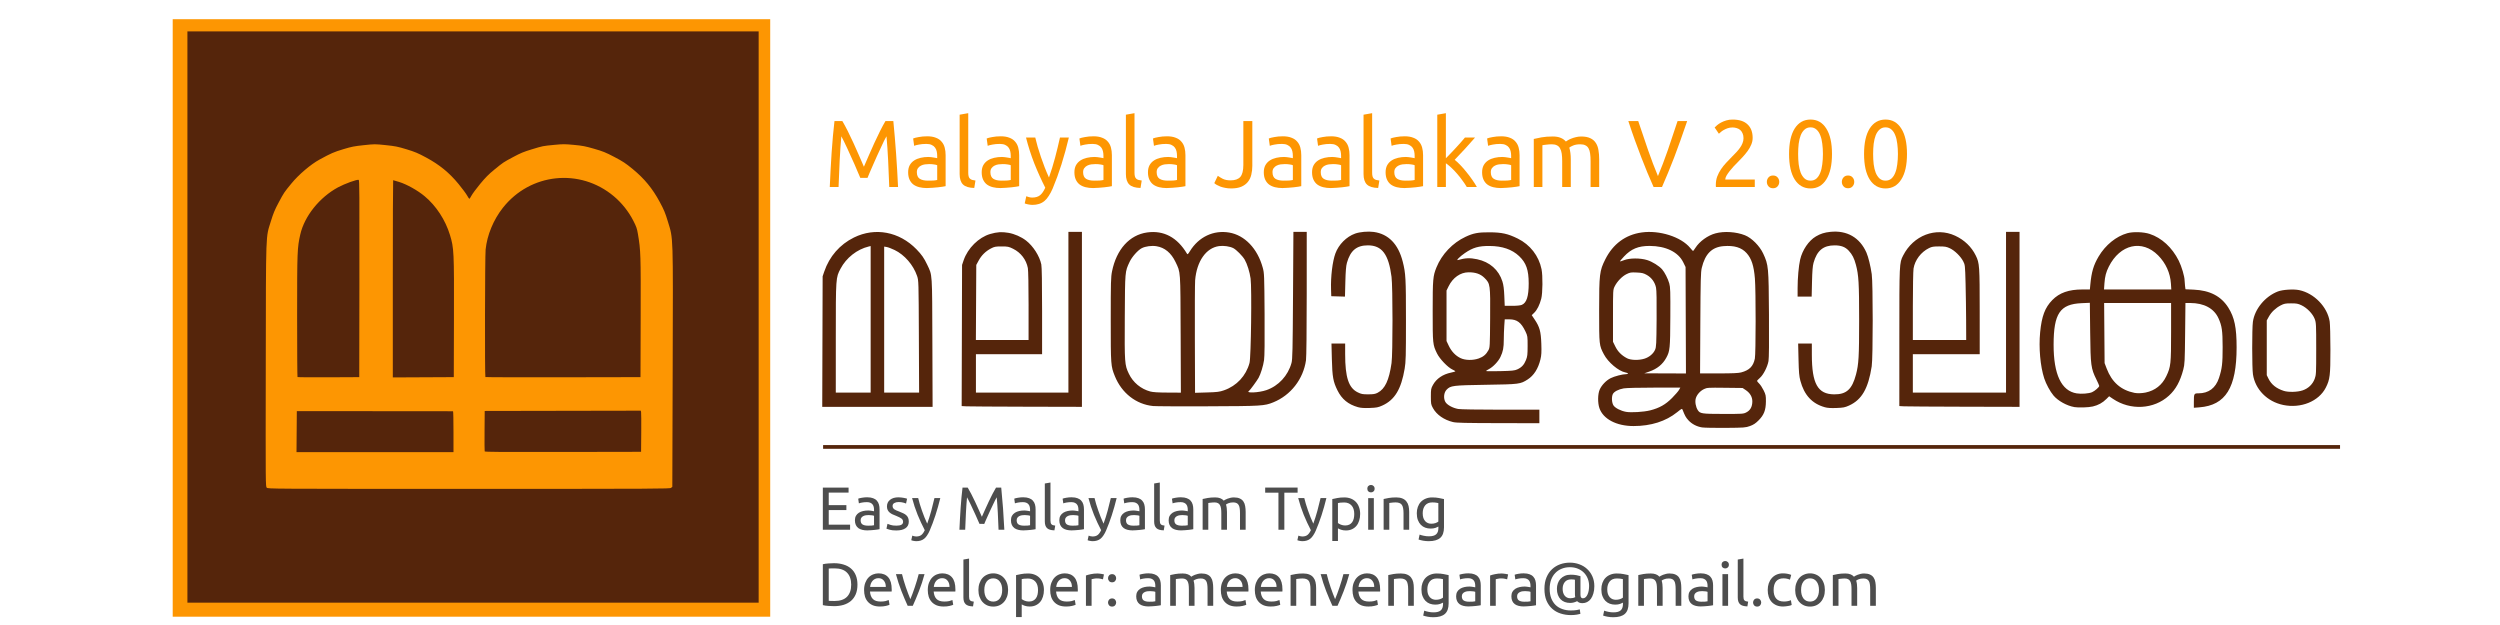 <?xml version="1.0" encoding="UTF-8" standalone="no"?>
<!-- Created with Inkscape (http://www.inkscape.org/) -->

<svg
   xmlns:dc="http://purl.org/dc/elements/1.1/"
   xmlns:cc="http://creativecommons.org/ns#"
   xmlns:rdf="http://www.w3.org/1999/02/22-rdf-syntax-ns#"
   xmlns:svg="http://www.w3.org/2000/svg"
   xmlns="http://www.w3.org/2000/svg"
   xmlns:sodipodi="http://sodipodi.sourceforge.net/DTD/sodipodi-0.dtd"
   xmlns:inkscape="http://www.inkscape.org/namespaces/inkscape"
   width="400"
   height="100"
   viewBox="0 0 400 100"
   id="svg2"
   version="1.1"
   inkscape:version="0.92.3 (2405546, 2018-03-11)"
   sodipodi:docname="LogoBU.svg"
   inkscape:export-filename="/home/shibi/Abooy/Personal Projects/first  v2.0/assets/AboutLogo.png"
   inkscape:export-xdpi="68.943779"
   inkscape:export-ydpi="68.943779">
  <defs
     id="defs4" />
  <sodipodi:namedview
     id="base"
     pagecolor="#ffffff"
     bordercolor="#666666"
     borderopacity="1.0"
     inkscape:pageopacity="0.0"
     inkscape:pageshadow="2"
     inkscape:zoom="5.0425553"
     inkscape:cx="227.66849"
     inkscape:cy="26.985422"
     inkscape:document-units="px"
     inkscape:current-layer="text5047"
     showgrid="false"
     inkscape:window-width="1600"
     inkscape:window-height="825"
     inkscape:window-x="-9"
     inkscape:window-y="-9"
     inkscape:window-maximized="1"
     units="px" />
  <g
     inkscape:label="Layer 1"
     inkscape:groupmode="layer"
     id="layer1"
     transform="translate(0,-952.362)">
    <g
       id="g4147"
       transform="translate(-48.571,-268.571)">
      <g
         id="g4291"
         transform="matrix(0.239,0,0,0.239,29.531,1106.59)"
         inkscape:export-filename="/home/shibi/Abooy/Blender/NewIcon"
         inkscape:export-xdpi="97.318993"
         inkscape:export-ydpi="97.318993">
        <path
           style="fill:#fd9602"
           d="m 195.284,691.277 0,-200 200,0 200,0 0,200 0,200 -200,0 -200,0 0,-200 z"
           id="path4307"
           inkscape:connector-curvature="0" />
        <path
           style="fill:#55250b"
           d="m 205.131,690.66 0,-191.211 191.211,0 191.211,0 0,191.211 0,191.211 -191.211,0 -191.211,0 0,-191.211 z m 323.792,114.355 0.832,-0.684 0.239,-78.711 c 0.279,-91.751 0.436,-86.888 -3.189,-98.813 -1.796,-5.909 -2.592,-7.826 -5.478,-13.191 -4.823,-8.964 -10.306,-15.636 -18.097,-22.019 -4.829,-3.957 -6.594,-5.119 -12.317,-8.111 -5.82,-3.043 -7.559,-3.746 -13.516,-5.465 -5.906,-1.704 -7.751,-2.058 -13.563,-2.602 -6.152,-0.575 -7.27,-0.577 -13.086,-0.013 -7.898,0.765 -7.387,0.664 -15.148,3.013 -5.28,1.599 -7.504,2.519 -12.305,5.092 -6.815,3.654 -6.582,3.497 -12.8,8.568 -3.667,2.99 -5.843,5.186 -9.357,9.441 -2.519,3.05 -5.122,6.556 -5.785,7.791 -0.663,1.235 -1.327,2.244 -1.475,2.241 -0.149,-0.003 -0.829,-1.013 -1.512,-2.246 -0.683,-1.233 -3.234,-4.67 -5.668,-7.639 -6.238,-7.607 -12.823,-12.987 -21.801,-17.813 -5.468,-2.939 -7.453,-3.772 -13.086,-5.487 -5.872,-1.788 -7.484,-2.11 -13.919,-2.781 -7.232,-0.754 -7.326,-0.754 -14.648,0.018 -6.437,0.678 -8.186,1.023 -13.815,2.726 -6.337,1.917 -8.025,2.653 -15.82,6.901 -5.942,3.238 -13.993,10.088 -18.881,16.066 -5.025,6.145 -4.875,5.921 -8.56,12.8 -2.554,4.768 -3.517,7.09 -5.169,12.466 -3.507,11.41 -3.269,4.672 -3.413,96.607 -0.127,80.817 -0.126,80.949 0.663,81.738 0.79,0.79 0.804,0.79 135.317,0.79 127.544,0 134.57,-0.035 135.359,-0.684 z m -250.652,-37.644 0.103,-13.718 52.148,0.031 c 28.682,0.017 52.28,0.038 52.441,0.046 0.161,0.008 0.293,6.167 0.293,13.687 l 0,13.672 -52.544,0 -52.544,0 0.103,-13.718 z m 125.867,13.229 c -0.104,-0.271 -0.143,-6.468 -0.086,-13.771 l 0.103,-13.279 52.238,-0.099 52.238,-0.099 0.215,0.88 c 0.118,0.484 0.165,6.681 0.105,13.771 l -0.109,12.891 -52.258,0.099 c -41.746,0.079 -52.296,4e-5 -52.447,-0.393 z M 278.833,730.833 c -0.145,-0.145 -0.262,-18.384 -0.259,-40.531 0.005,-43.569 0.1,-46.043 2.116,-54.915 2.782,-12.244 12.863,-24.839 25.244,-31.537 4.5,-2.435 12.805,-5.44 13.887,-5.024 0.467,0.179 0.533,9.906 0.448,66.14 l -0.099,65.93 -20.537,0.101 c -11.295,0.056 -20.656,-0.018 -20.801,-0.163 z m 63.799,-65.755 c 0,-36.311 0.104,-66.019 0.232,-66.019 0.128,0 1.93,0.528 4.005,1.172 5.168,1.605 12.419,5.667 17.087,9.57 7.733,6.466 13.85,15.825 16.927,25.899 2.696,8.828 2.803,11.073 2.677,56.327 l -0.108,38.867 -20.41,0.101 -20.41,0.101 0,-66.019 z m 61.981,65.753 c -0.447,-0.447 -0.305,-80.929 0.151,-85.37 0.994,-9.674 5.214,-19.888 11.526,-27.897 18.369,-23.307 51.618,-26.786 74.291,-7.773 5.303,4.447 9.904,10.223 13.052,16.386 2.086,4.084 2.469,5.189 3.108,8.984 1.851,10.989 1.936,13.577 1.82,55.89 l -0.109,39.844 -51.789,0.099 c -28.484,0.054 -51.907,-0.019 -52.051,-0.163 z"
           id="path4295"
           inkscape:connector-curvature="0" />
      </g>
      <g
         aria-label="Malayala Jaalakam V 2.0.0"
         transform="scale(0.986,1.014)"
         style="font-style:normal;font-variant:normal;font-weight:normal;font-stretch:normal;line-height:0%;font-family:Ubuntu;-inkscape-font-specification:'Ubuntu, Normal';text-align:start;letter-spacing:0px;word-spacing:0px;writing-mode:lr-tb;text-anchor:start;fill:#fd9602;fill-opacity:1;stroke:none;stroke-width:1px;stroke-linecap:butt;stroke-linejoin:miter;stroke-opacity:1"
         id="text4340">
        <path
           d="m 188.864,1232.143 q -0.15,-0.36 -0.405,-0.916 -0.24,-0.556 -0.526,-1.201 -0.285,-0.646 -0.616,-1.321 -0.315,-0.691 -0.601,-1.291 -0.285,-0.616 -0.541,-1.096 -0.24,-0.48 -0.39,-0.736 -0.165,1.772 -0.27,3.844 -0.105,2.057 -0.18,4.159 h -1.426 q 0.06,-1.351 0.135,-2.718 0.075,-1.381 0.165,-2.703 0.105,-1.336 0.21,-2.598 0.12,-1.261 0.255,-2.387 h 1.276 q 0.405,0.661 0.871,1.562 0.465,0.901 0.931,1.892 0.465,0.976 0.901,1.967 0.435,0.976 0.796,1.787 0.36,-0.811 0.796,-1.787 0.435,-0.991 0.901,-1.967 0.465,-0.991 0.931,-1.892 0.465,-0.901 0.871,-1.562 h 1.276 q 0.51,5.03 0.766,10.405 h -1.426 q -0.075,-2.102 -0.18,-4.159 -0.105,-2.072 -0.27,-3.844 -0.15,0.255 -0.405,0.736 -0.24,0.48 -0.526,1.096 -0.285,0.601 -0.616,1.291 -0.315,0.676 -0.601,1.321 -0.285,0.646 -0.541,1.201 -0.24,0.555 -0.39,0.916 z"
           style="font-size:15.015px;line-height:1.25"
           id="path823" />
        <path
           d="m 199.826,1232.579 q 0.495,0 0.871,-0.015 0.39,-0.03 0.646,-0.09 v -2.327 q -0.15,-0.075 -0.495,-0.12 -0.33,-0.06 -0.811,-0.06 -0.315,0 -0.676,0.045 -0.345,0.045 -0.646,0.195 -0.285,0.135 -0.48,0.39 -0.195,0.24 -0.195,0.646 0,0.751 0.48,1.051 0.48,0.285 1.306,0.285 z m -0.12,-6.997 q 0.841,0 1.411,0.225 0.586,0.21 0.931,0.616 0.36,0.39 0.51,0.946 0.15,0.54 0.15,1.201 v 4.88 q -0.18,0.03 -0.51,0.09 -0.315,0.045 -0.721,0.09 -0.405,0.045 -0.886,0.075 -0.465,0.045 -0.931,0.045 -0.661,0 -1.216,-0.135 -0.556,-0.135 -0.961,-0.42 -0.405,-0.3 -0.631,-0.781 -0.225,-0.48 -0.225,-1.156 0,-0.646 0.255,-1.111 0.27,-0.465 0.721,-0.751 0.45,-0.285 1.051,-0.42 0.601,-0.135 1.261,-0.135 0.21,0 0.435,0.03 0.225,0.015 0.42,0.06 0.21,0.03 0.36,0.06 0.15,0.03 0.21,0.045 v -0.39 q 0,-0.345 -0.075,-0.676 -0.075,-0.345 -0.27,-0.601 -0.195,-0.27 -0.541,-0.42 -0.33,-0.165 -0.871,-0.165 -0.691,0 -1.216,0.105 -0.51,0.09 -0.766,0.195 l -0.165,-1.156 q 0.27,-0.12 0.901,-0.225 0.631,-0.12 1.366,-0.12 z"
           style="font-size:15.015px;line-height:1.25"
           id="path825" />
        <path
           d="m 207.356,1233.735 q -1.291,-0.03 -1.832,-0.556 -0.541,-0.525 -0.541,-1.637 v -9.369 l 1.396,-0.24 v 9.384 q 0,0.345 0.06,0.571 0.06,0.225 0.195,0.36 0.135,0.135 0.36,0.21 0.225,0.06 0.556,0.105 z"
           style="font-size:15.015px;line-height:1.25"
           id="path827" />
        <path
           d="m 211.761,1232.579 q 0.495,0 0.871,-0.015 0.39,-0.03 0.646,-0.09 v -2.327 q -0.15,-0.075 -0.495,-0.12 -0.33,-0.06 -0.811,-0.06 -0.315,0 -0.676,0.045 -0.345,0.045 -0.646,0.195 -0.285,0.135 -0.48,0.39 -0.195,0.24 -0.195,0.646 0,0.751 0.48,1.051 0.48,0.285 1.306,0.285 z m -0.12,-6.997 q 0.841,0 1.411,0.225 0.586,0.21 0.931,0.616 0.36,0.39 0.51,0.946 0.15,0.54 0.15,1.201 v 4.88 q -0.18,0.03 -0.51,0.09 -0.315,0.045 -0.721,0.09 -0.405,0.045 -0.886,0.075 -0.465,0.045 -0.931,0.045 -0.661,0 -1.216,-0.135 -0.556,-0.135 -0.961,-0.42 -0.405,-0.3 -0.631,-0.781 -0.225,-0.48 -0.225,-1.156 0,-0.646 0.255,-1.111 0.27,-0.465 0.721,-0.751 0.45,-0.285 1.051,-0.42 0.601,-0.135 1.261,-0.135 0.21,0 0.435,0.03 0.225,0.015 0.42,0.06 0.21,0.03 0.36,0.06 0.15,0.03 0.21,0.045 v -0.39 q 0,-0.345 -0.075,-0.676 -0.075,-0.345 -0.27,-0.601 -0.195,-0.27 -0.541,-0.42 -0.33,-0.165 -0.871,-0.165 -0.691,0 -1.216,0.105 -0.51,0.09 -0.766,0.195 l -0.165,-1.156 q 0.27,-0.12 0.901,-0.225 0.631,-0.12 1.366,-0.12 z"
           style="font-size:15.015px;line-height:1.25"
           id="path829" />
        <path
           d="m 215.798,1235.041 q 0.165,0.075 0.42,0.135 0.27,0.075 0.526,0.075 0.826,0 1.291,-0.375 0.465,-0.36 0.841,-1.186 -0.946,-1.802 -1.772,-3.814 -0.811,-2.027 -1.351,-4.099 h 1.501 q 0.165,0.676 0.39,1.456 0.24,0.781 0.526,1.607 0.285,0.826 0.616,1.652 0.33,0.826 0.691,1.592 0.571,-1.577 0.991,-3.123 0.42,-1.546 0.796,-3.183 h 1.441 q -0.541,2.207 -1.201,4.249 -0.661,2.027 -1.426,3.799 -0.3,0.676 -0.631,1.156 -0.315,0.495 -0.706,0.811 -0.39,0.315 -0.886,0.465 -0.48,0.15 -1.096,0.15 -0.165,0 -0.345,-0.03 -0.18,-0.015 -0.36,-0.06 -0.165,-0.03 -0.315,-0.075 -0.135,-0.045 -0.195,-0.075 z"
           style="font-size:15.015px;line-height:1.25"
           id="path831" />
        <path
           d="m 226.805,1232.579 q 0.495,0 0.871,-0.015 0.39,-0.03 0.646,-0.09 v -2.327 q -0.15,-0.075 -0.495,-0.12 -0.33,-0.06 -0.811,-0.06 -0.315,0 -0.676,0.045 -0.345,0.045 -0.646,0.195 -0.285,0.135 -0.48,0.39 -0.195,0.24 -0.195,0.646 0,0.751 0.48,1.051 0.48,0.285 1.306,0.285 z m -0.12,-6.997 q 0.841,0 1.411,0.225 0.586,0.21 0.931,0.616 0.36,0.39 0.51,0.946 0.15,0.54 0.15,1.201 v 4.88 q -0.18,0.03 -0.51,0.09 -0.315,0.045 -0.721,0.09 -0.405,0.045 -0.886,0.075 -0.465,0.045 -0.931,0.045 -0.661,0 -1.216,-0.135 -0.556,-0.135 -0.961,-0.42 -0.405,-0.3 -0.631,-0.781 -0.225,-0.48 -0.225,-1.156 0,-0.646 0.255,-1.111 0.27,-0.465 0.721,-0.751 0.45,-0.285 1.051,-0.42 0.601,-0.135 1.261,-0.135 0.21,0 0.435,0.03 0.225,0.015 0.42,0.06 0.21,0.03 0.36,0.06 0.15,0.03 0.21,0.045 v -0.39 q 0,-0.345 -0.075,-0.676 -0.075,-0.345 -0.27,-0.601 -0.195,-0.27 -0.541,-0.42 -0.33,-0.165 -0.871,-0.165 -0.691,0 -1.216,0.105 -0.51,0.09 -0.766,0.195 l -0.165,-1.156 q 0.27,-0.12 0.901,-0.225 0.631,-0.12 1.366,-0.12 z"
           style="font-size:15.015px;line-height:1.25"
           id="path833" />
        <path
           d="m 234.335,1233.735 q -1.291,-0.03 -1.832,-0.556 -0.541,-0.525 -0.541,-1.637 v -9.369 l 1.396,-0.24 v 9.384 q 0,0.345 0.06,0.571 0.06,0.225 0.195,0.36 0.135,0.135 0.36,0.21 0.225,0.06 0.556,0.105 z"
           style="font-size:15.015px;line-height:1.25"
           id="path835" />
        <path
           d="m 238.741,1232.579 q 0.495,0 0.871,-0.015 0.39,-0.03 0.646,-0.09 v -2.327 q -0.15,-0.075 -0.495,-0.12 -0.33,-0.06 -0.811,-0.06 -0.315,0 -0.676,0.045 -0.345,0.045 -0.646,0.195 -0.285,0.135 -0.48,0.39 -0.195,0.24 -0.195,0.646 0,0.751 0.48,1.051 0.48,0.285 1.306,0.285 z m -0.12,-6.997 q 0.841,0 1.411,0.225 0.586,0.21 0.931,0.616 0.36,0.39 0.51,0.946 0.15,0.54 0.15,1.201 v 4.88 q -0.18,0.03 -0.51,0.09 -0.315,0.045 -0.721,0.09 -0.405,0.045 -0.886,0.075 -0.465,0.045 -0.931,0.045 -0.661,0 -1.216,-0.135 -0.556,-0.135 -0.961,-0.42 -0.405,-0.3 -0.631,-0.781 -0.225,-0.48 -0.225,-1.156 0,-0.646 0.255,-1.111 0.27,-0.465 0.721,-0.751 0.45,-0.285 1.051,-0.42 0.601,-0.135 1.261,-0.135 0.21,0 0.435,0.03 0.225,0.015 0.42,0.06 0.21,0.03 0.36,0.06 0.15,0.03 0.21,0.045 v -0.39 q 0,-0.345 -0.075,-0.676 -0.075,-0.345 -0.27,-0.601 -0.195,-0.27 -0.541,-0.42 -0.33,-0.165 -0.871,-0.165 -0.691,0 -1.216,0.105 -0.51,0.09 -0.766,0.195 l -0.165,-1.156 q 0.27,-0.12 0.901,-0.225 0.631,-0.12 1.366,-0.12 z"
           style="font-size:15.015px;line-height:1.25"
           id="path837" />
        <path
           d="m 252.478,1230.237 q 0,0.751 -0.165,1.396 -0.15,0.646 -0.556,1.141 -0.39,0.48 -1.066,0.766 -0.661,0.27 -1.667,0.27 -0.51,0 -0.946,-0.09 -0.42,-0.075 -0.766,-0.195 -0.345,-0.135 -0.601,-0.27 -0.255,-0.15 -0.405,-0.285 l 0.571,-1.156 q 0.315,0.225 0.811,0.48 0.51,0.24 1.261,0.24 1.081,0 1.577,-0.54 0.495,-0.555 0.495,-1.892 v -6.922 h 1.456 z"
           style="font-size:15.015px;line-height:1.25"
           id="path839" />
        <path
           d="m 257.538,1232.579 q 0.495,0 0.871,-0.015 0.39,-0.03 0.646,-0.09 v -2.327 q -0.15,-0.075 -0.495,-0.12 -0.33,-0.06 -0.811,-0.06 -0.315,0 -0.676,0.045 -0.345,0.045 -0.646,0.195 -0.285,0.135 -0.48,0.39 -0.195,0.24 -0.195,0.646 0,0.751 0.48,1.051 0.48,0.285 1.306,0.285 z m -0.12,-6.997 q 0.841,0 1.411,0.225 0.586,0.21 0.931,0.616 0.36,0.39 0.51,0.946 0.15,0.54 0.15,1.201 v 4.88 q -0.18,0.03 -0.51,0.09 -0.315,0.045 -0.721,0.09 -0.405,0.045 -0.886,0.075 -0.465,0.045 -0.931,0.045 -0.661,0 -1.216,-0.135 -0.556,-0.135 -0.961,-0.42 -0.405,-0.3 -0.631,-0.781 -0.225,-0.48 -0.225,-1.156 0,-0.646 0.255,-1.111 0.27,-0.465 0.721,-0.751 0.45,-0.285 1.051,-0.42 0.601,-0.135 1.261,-0.135 0.21,0 0.435,0.03 0.225,0.015 0.42,0.06 0.21,0.03 0.36,0.06 0.15,0.03 0.21,0.045 v -0.39 q 0,-0.345 -0.075,-0.676 -0.075,-0.345 -0.27,-0.601 -0.195,-0.27 -0.541,-0.42 -0.33,-0.165 -0.871,-0.165 -0.691,0 -1.216,0.105 -0.51,0.09 -0.766,0.195 l -0.165,-1.156 q 0.27,-0.12 0.901,-0.225 0.631,-0.12 1.366,-0.12 z"
           style="font-size:15.015px;line-height:1.25"
           id="path841" />
        <path
           d="m 265.368,1232.579 q 0.495,0 0.871,-0.015 0.39,-0.03 0.646,-0.09 v -2.327 q -0.15,-0.075 -0.495,-0.12 -0.33,-0.06 -0.811,-0.06 -0.315,0 -0.676,0.045 -0.345,0.045 -0.646,0.195 -0.285,0.135 -0.48,0.39 -0.195,0.24 -0.195,0.646 0,0.751 0.48,1.051 0.48,0.285 1.306,0.285 z m -0.12,-6.997 q 0.841,0 1.411,0.225 0.586,0.21 0.931,0.616 0.36,0.39 0.51,0.946 0.15,0.54 0.15,1.201 v 4.88 q -0.18,0.03 -0.51,0.09 -0.315,0.045 -0.721,0.09 -0.405,0.045 -0.886,0.075 -0.465,0.045 -0.931,0.045 -0.661,0 -1.216,-0.135 -0.556,-0.135 -0.961,-0.42 -0.405,-0.3 -0.631,-0.781 -0.225,-0.48 -0.225,-1.156 0,-0.646 0.255,-1.111 0.27,-0.465 0.721,-0.751 0.45,-0.285 1.051,-0.42 0.601,-0.135 1.261,-0.135 0.21,0 0.435,0.03 0.225,0.015 0.42,0.06 0.21,0.03 0.36,0.06 0.15,0.03 0.21,0.045 v -0.39 q 0,-0.345 -0.075,-0.676 -0.075,-0.345 -0.27,-0.601 -0.195,-0.27 -0.541,-0.42 -0.33,-0.165 -0.871,-0.165 -0.691,0 -1.216,0.105 -0.51,0.09 -0.766,0.195 l -0.165,-1.156 q 0.27,-0.12 0.901,-0.225 0.631,-0.12 1.366,-0.12 z"
           style="font-size:15.015px;line-height:1.25"
           id="path843" />
        <path
           d="m 272.898,1233.735 q -1.291,-0.03 -1.832,-0.556 -0.541,-0.525 -0.541,-1.637 v -9.369 l 1.396,-0.24 v 9.384 q 0,0.345 0.06,0.571 0.06,0.225 0.195,0.36 0.135,0.135 0.36,0.21 0.225,0.06 0.556,0.105 z"
           style="font-size:15.015px;line-height:1.25"
           id="path845" />
        <path
           d="m 277.303,1232.579 q 0.495,0 0.871,-0.015 0.39,-0.03 0.646,-0.09 v -2.327 q -0.15,-0.075 -0.495,-0.12 -0.33,-0.06 -0.811,-0.06 -0.315,0 -0.676,0.045 -0.345,0.045 -0.646,0.195 -0.285,0.135 -0.48,0.39 -0.195,0.24 -0.195,0.646 0,0.751 0.48,1.051 0.48,0.285 1.306,0.285 z m -0.12,-6.997 q 0.841,0 1.411,0.225 0.586,0.21 0.931,0.616 0.36,0.39 0.51,0.946 0.15,0.54 0.15,1.201 v 4.88 q -0.18,0.03 -0.51,0.09 -0.315,0.045 -0.721,0.09 -0.405,0.045 -0.886,0.075 -0.465,0.045 -0.931,0.045 -0.661,0 -1.216,-0.135 -0.556,-0.135 -0.961,-0.42 -0.405,-0.3 -0.631,-0.781 -0.225,-0.48 -0.225,-1.156 0,-0.646 0.255,-1.111 0.27,-0.465 0.721,-0.751 0.45,-0.285 1.051,-0.42 0.601,-0.135 1.261,-0.135 0.21,0 0.435,0.03 0.225,0.015 0.42,0.06 0.21,0.03 0.36,0.06 0.15,0.03 0.21,0.045 v -0.39 q 0,-0.345 -0.075,-0.676 -0.075,-0.345 -0.27,-0.601 -0.195,-0.27 -0.541,-0.42 -0.33,-0.165 -0.871,-0.165 -0.691,0 -1.216,0.105 -0.51,0.09 -0.766,0.195 l -0.165,-1.156 q 0.27,-0.12 0.901,-0.225 0.631,-0.12 1.366,-0.12 z"
           style="font-size:15.015px;line-height:1.25"
           id="path847" />
        <path
           d="m 285.313,1229.291 q 0.45,0.345 0.946,0.856 0.51,0.51 0.991,1.111 0.495,0.586 0.931,1.201 0.435,0.601 0.736,1.126 h -1.637 q -0.315,-0.525 -0.736,-1.066 -0.405,-0.555 -0.856,-1.051 -0.45,-0.51 -0.916,-0.931 -0.465,-0.42 -0.886,-0.706 v 3.754 h -1.396 v -11.411 l 1.396,-0.24 v 7.117 q 0.36,-0.36 0.796,-0.796 0.435,-0.435 0.856,-0.886 0.42,-0.45 0.796,-0.856 0.375,-0.42 0.646,-0.736 h 1.637 q -0.345,0.375 -0.751,0.826 -0.405,0.45 -0.841,0.916 -0.435,0.45 -0.886,0.916 -0.435,0.45 -0.826,0.856 z"
           style="font-size:15.015px;line-height:1.25"
           id="path849" />
        <path
           d="m 292.963,1232.579 q 0.495,0 0.871,-0.015 0.39,-0.03 0.646,-0.09 v -2.327 q -0.15,-0.075 -0.495,-0.12 -0.33,-0.06 -0.811,-0.06 -0.315,0 -0.676,0.045 -0.345,0.045 -0.646,0.195 -0.285,0.135 -0.48,0.39 -0.195,0.24 -0.195,0.646 0,0.751 0.48,1.051 0.48,0.285 1.306,0.285 z m -0.12,-6.997 q 0.841,0 1.411,0.225 0.586,0.21 0.931,0.616 0.36,0.39 0.51,0.946 0.15,0.54 0.15,1.201 v 4.88 q -0.18,0.03 -0.51,0.09 -0.315,0.045 -0.721,0.09 -0.405,0.045 -0.886,0.075 -0.465,0.045 -0.931,0.045 -0.661,0 -1.216,-0.135 -0.556,-0.135 -0.961,-0.42 -0.405,-0.3 -0.631,-0.781 -0.225,-0.48 -0.225,-1.156 0,-0.646 0.255,-1.111 0.27,-0.465 0.721,-0.751 0.45,-0.285 1.051,-0.42 0.601,-0.135 1.261,-0.135 0.21,0 0.435,0.03 0.225,0.015 0.42,0.06 0.21,0.03 0.36,0.06 0.15,0.03 0.21,0.045 v -0.39 q 0,-0.345 -0.075,-0.676 -0.075,-0.345 -0.27,-0.601 -0.195,-0.27 -0.541,-0.42 -0.33,-0.165 -0.871,-0.165 -0.691,0 -1.216,0.105 -0.51,0.09 -0.766,0.195 l -0.165,-1.156 q 0.27,-0.12 0.901,-0.225 0.631,-0.12 1.366,-0.12 z"
           style="font-size:15.015px;line-height:1.25"
           id="path851" />
        <path
           d="m 298.15,1226.003 q 0.48,-0.12 1.261,-0.255 0.796,-0.135 1.832,-0.135 0.751,0 1.261,0.21 0.51,0.195 0.856,0.586 0.105,-0.075 0.33,-0.21 0.225,-0.135 0.556,-0.255 0.33,-0.135 0.736,-0.225 0.405,-0.105 0.871,-0.105 0.901,0 1.471,0.27 0.571,0.255 0.886,0.736 0.33,0.48 0.435,1.141 0.12,0.661 0.12,1.441 v 4.384 h -1.396 v -4.084 q 0,-0.691 -0.075,-1.186 -0.06,-0.495 -0.255,-0.826 -0.18,-0.33 -0.51,-0.48 -0.315,-0.165 -0.826,-0.165 -0.706,0 -1.171,0.195 -0.45,0.18 -0.616,0.33 0.12,0.39 0.18,0.856 0.06,0.466 0.06,0.976 v 4.384 h -1.396 v -4.084 q 0,-0.691 -0.075,-1.186 -0.075,-0.495 -0.27,-0.826 -0.18,-0.33 -0.51,-0.48 -0.315,-0.165 -0.811,-0.165 -0.21,0 -0.45,0.015 -0.24,0.015 -0.465,0.045 -0.21,0.015 -0.39,0.045 -0.18,0.03 -0.24,0.045 v 6.591 h -1.396 z"
           style="font-size:15.015px;line-height:1.25"
           id="path853" />
        <path
           d="m 323.041,1223.18 q -0.571,1.652 -1.096,3.063 -0.51,1.396 -1.006,2.658 -0.495,1.261 -0.991,2.417 -0.48,1.141 -0.991,2.267 h -1.366 q -0.51,-1.126 -1.006,-2.267 -0.48,-1.156 -0.991,-2.417 -0.495,-1.261 -1.021,-2.658 -0.526,-1.411 -1.081,-3.063 h 1.607 q 0.811,2.372 1.592,4.564 0.781,2.192 1.607,4.114 0.826,-1.907 1.607,-4.099 0.781,-2.207 1.577,-4.579 z"
           style="font-size:15.015px;line-height:1.25"
           id="path855" />
        <path
           d="m 333.667,1225.837 q 0,0.541 -0.225,1.051 -0.21,0.495 -0.571,0.991 -0.36,0.48 -0.811,0.961 -0.45,0.466 -0.901,0.916 -0.255,0.255 -0.601,0.601 -0.33,0.345 -0.631,0.721 -0.3,0.375 -0.51,0.721 -0.195,0.345 -0.195,0.601 h 4.79 v 1.186 h -6.306 q -0.015,-0.09 -0.015,-0.18 0,-0.09 0,-0.165 0,-0.706 0.225,-1.306 0.24,-0.616 0.616,-1.156 0.375,-0.54 0.841,-1.021 0.465,-0.48 0.916,-0.931 0.375,-0.36 0.706,-0.706 0.345,-0.36 0.601,-0.706 0.27,-0.36 0.42,-0.736 0.165,-0.375 0.165,-0.796 0,-0.451 -0.15,-0.766 -0.135,-0.315 -0.375,-0.525 -0.24,-0.21 -0.571,-0.3 -0.315,-0.105 -0.676,-0.105 -0.435,0 -0.796,0.12 -0.36,0.12 -0.646,0.285 -0.285,0.15 -0.48,0.33 -0.195,0.165 -0.3,0.255 l -0.691,-0.991 q 0.135,-0.15 0.405,-0.36 0.27,-0.225 0.646,-0.42 0.375,-0.195 0.841,-0.33 0.465,-0.135 1.006,-0.135 1.637,0 2.447,0.766 0.826,0.751 0.826,2.132 z"
           style="font-size:15.015px;line-height:1.25"
           id="path857" />
        <path
           d="m 337.983,1232.774 q 0,0.405 -0.27,0.706 -0.27,0.3 -0.736,0.3 -0.465,0 -0.736,-0.3 -0.27,-0.3 -0.27,-0.706 0,-0.405 0.27,-0.706 0.27,-0.3 0.736,-0.3 0.465,0 0.736,0.3 0.27,0.3 0.27,0.706 z"
           style="font-size:15.015px;line-height:1.25"
           id="path859" />
        <path
           d="m 339.576,1228.375 q 0,-2.612 0.916,-4.024 0.931,-1.411 2.567,-1.411 1.637,0 2.552,1.411 0.931,1.411 0.931,4.024 0,2.612 -0.931,4.024 -0.916,1.411 -2.552,1.411 -1.637,0 -2.567,-1.411 -0.916,-1.411 -0.916,-4.024 z m 5.495,0 q 0,-0.856 -0.105,-1.622 -0.09,-0.766 -0.33,-1.336 -0.225,-0.571 -0.616,-0.901 -0.39,-0.345 -0.961,-0.345 -0.571,0 -0.961,0.345 -0.39,0.33 -0.631,0.901 -0.225,0.571 -0.33,1.336 -0.09,0.766 -0.09,1.622 0,0.856 0.09,1.622 0.105,0.766 0.33,1.336 0.24,0.571 0.631,0.916 0.39,0.33 0.961,0.33 0.571,0 0.961,-0.33 0.39,-0.345 0.616,-0.916 0.24,-0.571 0.33,-1.336 0.105,-0.766 0.105,-1.622 z"
           style="font-size:15.015px;line-height:1.25"
           id="path861" />
        <path
           d="m 350.153,1232.774 q 0,0.405 -0.27,0.706 -0.27,0.3 -0.736,0.3 -0.465,0 -0.736,-0.3 -0.27,-0.3 -0.27,-0.706 0,-0.405 0.27,-0.706 0.27,-0.3 0.736,-0.3 0.465,0 0.736,0.3 0.27,0.3 0.27,0.706 z"
           style="font-size:15.015px;line-height:1.25"
           id="path863" />
        <path
           d="m 351.746,1228.375 q 0,-2.612 0.916,-4.024 0.931,-1.411 2.567,-1.411 1.637,0 2.552,1.411 0.931,1.411 0.931,4.024 0,2.612 -0.931,4.024 -0.916,1.411 -2.552,1.411 -1.637,0 -2.567,-1.411 -0.916,-1.411 -0.916,-4.024 z m 5.495,0 q 0,-0.856 -0.105,-1.622 -0.09,-0.766 -0.33,-1.336 -0.225,-0.571 -0.616,-0.901 -0.39,-0.345 -0.961,-0.345 -0.571,0 -0.961,0.345 -0.39,0.33 -0.631,0.901 -0.225,0.571 -0.33,1.336 -0.09,0.766 -0.09,1.622 0,0.856 0.09,1.622 0.105,0.766 0.33,1.336 0.24,0.571 0.631,0.916 0.39,0.33 0.961,0.33 0.571,0 0.961,-0.33 0.39,-0.345 0.616,-0.916 0.24,-0.571 0.33,-1.336 0.105,-0.766 0.105,-1.622 z"
           style="font-size:15.015px;line-height:1.25"
           id="path865" />
      </g>
      <rect
         style="fill:#55250b;fill-opacity:1;stroke:none;stroke-width:4;stroke-linejoin:miter;stroke-miterlimit:6.2;stroke-dasharray:none;stroke-opacity:1"
         id="rect5045"
         width="242.71"
         height="0.597"
         x="180.268"
         y="1292.145"
         inkscape:export-filename="/home/shibi/Abooy/Blender/NewIcon"
         inkscape:export-xdpi="97.318993"
         inkscape:export-ydpi="97.318993" />
      <g
         aria-label="Easy Malayalam Typing Developer: ameenvengara@gmail.com"
         style="font-style:normal;font-variant:normal;font-weight:normal;font-stretch:normal;line-height:0%;font-family:Ubuntu;-inkscape-font-specification:'Ubuntu, Normal';text-align:start;letter-spacing:0px;word-spacing:0px;writing-mode:lr-tb;text-anchor:start;fill:#4d4d4d;fill-opacity:1;stroke:none;stroke-width:1px;stroke-linecap:butt;stroke-linejoin:miter;stroke-opacity:1"
         id="text5047">
        <path
           d="m 180.225,1305.691 v -6.747 h 4.118 v 0.808 h -3.174 v 2.006 h 2.823 v 0.788 h -2.823 v 2.337 h 3.417 v 0.808 z"
           style="font-size:9.735px;line-height:1.25"
           id="path868" />
        <path
           d="m 187.432,1305.039 q 0.321,0 0.565,-0.01 0.253,-0.02 0.419,-0.058 v -1.509 q -0.097,-0.049 -0.321,-0.078 -0.214,-0.039 -0.526,-0.039 -0.204,0 -0.438,0.029 -0.224,0.029 -0.419,0.127 -0.185,0.088 -0.312,0.253 -0.127,0.156 -0.127,0.419 0,0.487 0.312,0.681 0.312,0.185 0.847,0.185 z m -0.078,-4.537 q 0.545,0 0.915,0.146 0.38,0.136 0.604,0.399 0.234,0.253 0.331,0.613 0.097,0.35 0.097,0.779 v 3.164 q -0.117,0.019 -0.331,0.058 -0.204,0.029 -0.467,0.058 -0.263,0.029 -0.574,0.049 -0.302,0.029 -0.604,0.029 -0.428,0 -0.789,-0.088 -0.36,-0.088 -0.623,-0.273 -0.263,-0.195 -0.409,-0.506 -0.146,-0.311 -0.146,-0.75 0,-0.419 0.166,-0.72 0.175,-0.302 0.467,-0.487 0.292,-0.185 0.681,-0.273 0.389,-0.088 0.818,-0.088 0.136,0 0.282,0.019 0.146,0.01 0.273,0.039 0.136,0.019 0.234,0.039 0.097,0.019 0.136,0.029 v -0.253 q 0,-0.224 -0.049,-0.438 -0.049,-0.224 -0.175,-0.389 -0.127,-0.175 -0.35,-0.273 -0.214,-0.107 -0.565,-0.107 -0.448,0 -0.789,0.068 -0.331,0.058 -0.496,0.127 l -0.107,-0.75 q 0.175,-0.078 0.584,-0.146 0.409,-0.078 0.886,-0.078 z"
           style="font-size:9.735px;line-height:1.25"
           id="path870" />
        <path
           d="m 191.974,1305.039 q 0.555,0 0.818,-0.146 0.273,-0.146 0.273,-0.467 0,-0.331 -0.263,-0.526 -0.263,-0.195 -0.866,-0.438 -0.292,-0.117 -0.565,-0.234 -0.263,-0.127 -0.458,-0.292 -0.195,-0.166 -0.312,-0.399 -0.117,-0.234 -0.117,-0.574 0,-0.672 0.496,-1.061 0.496,-0.399 1.353,-0.399 0.214,0 0.428,0.029 0.214,0.02 0.399,0.058 0.185,0.029 0.321,0.068 0.146,0.039 0.224,0.068 l -0.166,0.779 q -0.146,-0.078 -0.458,-0.156 -0.312,-0.088 -0.75,-0.088 -0.38,0 -0.662,0.156 -0.282,0.146 -0.282,0.467 0,0.166 0.058,0.292 0.068,0.127 0.195,0.234 0.136,0.097 0.331,0.185 0.195,0.088 0.467,0.185 0.36,0.136 0.643,0.273 0.282,0.127 0.477,0.302 0.204,0.175 0.312,0.428 0.107,0.243 0.107,0.604 0,0.701 -0.526,1.061 -0.516,0.36 -1.48,0.36 -0.672,0 -1.051,-0.117 -0.38,-0.107 -0.516,-0.166 l 0.166,-0.779 q 0.156,0.058 0.496,0.175 0.341,0.117 0.905,0.117 z"
           style="font-size:9.735px;line-height:1.25"
           id="path872" />
        <path
           d="m 194.537,1306.635 q 0.107,0.049 0.273,0.088 0.175,0.049 0.341,0.049 0.535,0 0.837,-0.243 0.302,-0.234 0.545,-0.769 -0.613,-1.168 -1.149,-2.473 -0.526,-1.314 -0.876,-2.658 h 0.974 q 0.107,0.438 0.253,0.944 0.156,0.506 0.341,1.042 0.185,0.535 0.399,1.071 0.214,0.535 0.448,1.032 0.37,-1.022 0.643,-2.025 0.273,-1.003 0.516,-2.064 h 0.935 q -0.35,1.431 -0.779,2.755 -0.428,1.314 -0.925,2.463 -0.195,0.438 -0.409,0.75 -0.204,0.321 -0.458,0.526 -0.253,0.204 -0.574,0.302 -0.312,0.097 -0.711,0.097 -0.107,0 -0.224,-0.019 -0.117,-0.01 -0.234,-0.039 -0.107,-0.02 -0.204,-0.049 -0.088,-0.029 -0.127,-0.049 z"
           style="font-size:9.735px;line-height:1.25"
           id="path874" />
        <path
           d="m 205.29,1304.756 q -0.097,-0.234 -0.263,-0.594 -0.156,-0.36 -0.341,-0.779 -0.185,-0.419 -0.399,-0.857 -0.204,-0.448 -0.389,-0.837 -0.185,-0.399 -0.35,-0.711 -0.156,-0.312 -0.253,-0.477 -0.107,1.149 -0.175,2.492 -0.068,1.334 -0.117,2.697 h -0.925 q 0.039,-0.876 0.088,-1.762 0.049,-0.896 0.107,-1.752 0.068,-0.866 0.136,-1.684 0.078,-0.818 0.166,-1.548 h 0.827 q 0.263,0.428 0.565,1.012 0.302,0.584 0.604,1.227 0.302,0.633 0.584,1.275 0.282,0.633 0.516,1.159 0.234,-0.526 0.516,-1.159 0.282,-0.642 0.584,-1.275 0.302,-0.642 0.604,-1.227 0.302,-0.584 0.565,-1.012 h 0.828 q 0.331,3.261 0.496,6.747 h -0.925 q -0.049,-1.363 -0.117,-2.697 -0.068,-1.343 -0.175,-2.492 -0.097,0.166 -0.263,0.477 -0.156,0.311 -0.341,0.711 -0.185,0.389 -0.399,0.837 -0.204,0.438 -0.389,0.857 -0.185,0.419 -0.35,0.779 -0.156,0.36 -0.253,0.594 z"
           style="font-size:9.735px;line-height:1.25"
           id="path876" />
        <path
           d="m 212.398,1305.039 q 0.321,0 0.565,-0.01 0.253,-0.02 0.419,-0.058 v -1.509 q -0.097,-0.049 -0.321,-0.078 -0.214,-0.039 -0.526,-0.039 -0.204,0 -0.438,0.029 -0.224,0.029 -0.419,0.127 -0.185,0.088 -0.312,0.253 -0.127,0.156 -0.127,0.419 0,0.487 0.312,0.681 0.312,0.185 0.847,0.185 z m -0.078,-4.537 q 0.545,0 0.915,0.146 0.38,0.136 0.604,0.399 0.234,0.253 0.331,0.613 0.097,0.35 0.097,0.779 v 3.164 q -0.117,0.019 -0.331,0.058 -0.204,0.029 -0.467,0.058 -0.263,0.029 -0.574,0.049 -0.302,0.029 -0.604,0.029 -0.428,0 -0.789,-0.088 -0.36,-0.088 -0.623,-0.273 -0.263,-0.195 -0.409,-0.506 -0.146,-0.311 -0.146,-0.75 0,-0.419 0.166,-0.72 0.175,-0.302 0.467,-0.487 0.292,-0.185 0.681,-0.273 0.389,-0.088 0.818,-0.088 0.136,0 0.282,0.019 0.146,0.01 0.273,0.039 0.136,0.019 0.234,0.039 0.097,0.019 0.136,0.029 v -0.253 q 0,-0.224 -0.049,-0.438 -0.049,-0.224 -0.175,-0.389 -0.127,-0.175 -0.35,-0.273 -0.214,-0.107 -0.565,-0.107 -0.448,0 -0.789,0.068 -0.331,0.058 -0.496,0.127 l -0.107,-0.75 q 0.175,-0.078 0.584,-0.146 0.409,-0.078 0.886,-0.078 z"
           style="font-size:9.735px;line-height:1.25"
           id="path878" />
        <path
           d="m 217.28,1305.788 q -0.837,-0.019 -1.188,-0.36 -0.35,-0.341 -0.35,-1.061 v -6.075 l 0.905,-0.156 v 6.085 q 0,0.224 0.039,0.37 0.039,0.146 0.127,0.234 0.088,0.088 0.234,0.136 0.146,0.039 0.36,0.068 z"
           style="font-size:9.735px;line-height:1.25"
           id="path880" />
        <path
           d="m 220.137,1305.039 q 0.321,0 0.565,-0.01 0.253,-0.02 0.419,-0.058 v -1.509 q -0.097,-0.049 -0.321,-0.078 -0.214,-0.039 -0.526,-0.039 -0.204,0 -0.438,0.029 -0.224,0.029 -0.419,0.127 -0.185,0.088 -0.312,0.253 -0.127,0.156 -0.127,0.419 0,0.487 0.312,0.681 0.312,0.185 0.847,0.185 z m -0.078,-4.537 q 0.545,0 0.915,0.146 0.38,0.136 0.604,0.399 0.234,0.253 0.331,0.613 0.097,0.35 0.097,0.779 v 3.164 q -0.117,0.019 -0.331,0.058 -0.204,0.029 -0.467,0.058 -0.263,0.029 -0.574,0.049 -0.302,0.029 -0.604,0.029 -0.428,0 -0.789,-0.088 -0.36,-0.088 -0.623,-0.273 -0.263,-0.195 -0.409,-0.506 -0.146,-0.311 -0.146,-0.75 0,-0.419 0.166,-0.72 0.175,-0.302 0.467,-0.487 0.292,-0.185 0.681,-0.273 0.389,-0.088 0.818,-0.088 0.136,0 0.282,0.019 0.146,0.01 0.273,0.039 0.136,0.019 0.234,0.039 0.097,0.019 0.136,0.029 v -0.253 q 0,-0.224 -0.049,-0.438 -0.049,-0.224 -0.175,-0.389 -0.127,-0.175 -0.35,-0.273 -0.214,-0.107 -0.565,-0.107 -0.448,0 -0.789,0.068 -0.331,0.058 -0.496,0.127 l -0.107,-0.75 q 0.175,-0.078 0.584,-0.146 0.409,-0.078 0.886,-0.078 z"
           style="font-size:9.735px;line-height:1.25"
           id="path882" />
        <path
           d="m 222.754,1306.635 q 0.107,0.049 0.273,0.088 0.175,0.049 0.341,0.049 0.535,0 0.837,-0.243 0.302,-0.234 0.545,-0.769 -0.613,-1.168 -1.149,-2.473 -0.526,-1.314 -0.876,-2.658 h 0.974 q 0.107,0.438 0.253,0.944 0.156,0.506 0.341,1.042 0.185,0.535 0.399,1.071 0.214,0.535 0.448,1.032 0.37,-1.022 0.643,-2.025 0.273,-1.003 0.516,-2.064 h 0.935 q -0.35,1.431 -0.779,2.755 -0.428,1.314 -0.925,2.463 -0.195,0.438 -0.409,0.75 -0.204,0.321 -0.458,0.526 -0.253,0.204 -0.574,0.302 -0.312,0.097 -0.711,0.097 -0.107,0 -0.224,-0.019 -0.117,-0.01 -0.234,-0.039 -0.107,-0.02 -0.204,-0.049 -0.088,-0.029 -0.127,-0.049 z"
           style="font-size:9.735px;line-height:1.25"
           id="path884" />
        <path
           d="m 229.891,1305.039 q 0.321,0 0.565,-0.01 0.253,-0.02 0.419,-0.058 v -1.509 q -0.097,-0.049 -0.321,-0.078 -0.214,-0.039 -0.526,-0.039 -0.204,0 -0.438,0.029 -0.224,0.029 -0.419,0.127 -0.185,0.088 -0.312,0.253 -0.127,0.156 -0.127,0.419 0,0.487 0.312,0.681 0.312,0.185 0.847,0.185 z m -0.078,-4.537 q 0.545,0 0.915,0.146 0.38,0.136 0.604,0.399 0.234,0.253 0.331,0.613 0.097,0.35 0.097,0.779 v 3.164 q -0.117,0.019 -0.331,0.058 -0.204,0.029 -0.467,0.058 -0.263,0.029 -0.574,0.049 -0.302,0.029 -0.604,0.029 -0.428,0 -0.789,-0.088 -0.36,-0.088 -0.623,-0.273 -0.263,-0.195 -0.409,-0.506 -0.146,-0.311 -0.146,-0.75 0,-0.419 0.166,-0.72 0.175,-0.302 0.467,-0.487 0.292,-0.185 0.681,-0.273 0.389,-0.088 0.818,-0.088 0.136,0 0.282,0.019 0.146,0.01 0.273,0.039 0.136,0.019 0.234,0.039 0.097,0.019 0.136,0.029 v -0.253 q 0,-0.224 -0.049,-0.438 -0.049,-0.224 -0.175,-0.389 -0.127,-0.175 -0.35,-0.273 -0.214,-0.107 -0.565,-0.107 -0.448,0 -0.789,0.068 -0.331,0.058 -0.496,0.127 l -0.107,-0.75 q 0.175,-0.078 0.584,-0.146 0.409,-0.078 0.886,-0.078 z"
           style="font-size:9.735px;line-height:1.25"
           id="path886" />
        <path
           d="m 234.773,1305.788 q -0.837,-0.019 -1.188,-0.36 -0.35,-0.341 -0.35,-1.061 v -6.075 l 0.905,-0.156 v 6.085 q 0,0.224 0.039,0.37 0.039,0.146 0.127,0.234 0.088,0.088 0.234,0.136 0.146,0.039 0.36,0.068 z"
           style="font-size:9.735px;line-height:1.25"
           id="path888" />
        <path
           d="m 237.629,1305.039 q 0.321,0 0.565,-0.01 0.253,-0.02 0.419,-0.058 v -1.509 q -0.097,-0.049 -0.321,-0.078 -0.214,-0.039 -0.526,-0.039 -0.204,0 -0.438,0.029 -0.224,0.029 -0.419,0.127 -0.185,0.088 -0.312,0.253 -0.127,0.156 -0.127,0.419 0,0.487 0.312,0.681 0.312,0.185 0.847,0.185 z m -0.078,-4.537 q 0.545,0 0.915,0.146 0.38,0.136 0.604,0.399 0.234,0.253 0.331,0.613 0.097,0.35 0.097,0.779 v 3.164 q -0.117,0.019 -0.331,0.058 -0.204,0.029 -0.467,0.058 -0.263,0.029 -0.574,0.049 -0.302,0.029 -0.604,0.029 -0.428,0 -0.789,-0.088 -0.36,-0.088 -0.623,-0.273 -0.263,-0.195 -0.409,-0.506 -0.146,-0.311 -0.146,-0.75 0,-0.419 0.166,-0.72 0.175,-0.302 0.467,-0.487 0.292,-0.185 0.681,-0.273 0.389,-0.088 0.818,-0.088 0.136,0 0.282,0.019 0.146,0.01 0.273,0.039 0.136,0.019 0.234,0.039 0.097,0.019 0.136,0.029 v -0.253 q 0,-0.224 -0.049,-0.438 -0.049,-0.224 -0.175,-0.389 -0.127,-0.175 -0.35,-0.273 -0.214,-0.107 -0.565,-0.107 -0.448,0 -0.789,0.068 -0.331,0.058 -0.496,0.127 l -0.107,-0.75 q 0.175,-0.078 0.584,-0.146 0.409,-0.078 0.886,-0.078 z"
           style="font-size:9.735px;line-height:1.25"
           id="path890" />
        <path
           d="m 240.993,1300.774 q 0.312,-0.078 0.818,-0.166 0.516,-0.088 1.188,-0.088 0.487,0 0.818,0.136 0.331,0.127 0.555,0.38 0.068,-0.049 0.214,-0.136 0.146,-0.088 0.36,-0.166 0.214,-0.088 0.477,-0.146 0.263,-0.068 0.565,-0.068 0.584,0 0.954,0.175 0.37,0.166 0.574,0.477 0.214,0.311 0.282,0.74 0.078,0.428 0.078,0.935 v 2.843 h -0.905 v -2.648 q 0,-0.448 -0.049,-0.769 -0.039,-0.321 -0.166,-0.535 -0.117,-0.214 -0.331,-0.311 -0.204,-0.107 -0.535,-0.107 -0.458,0 -0.759,0.127 -0.292,0.117 -0.399,0.214 0.078,0.253 0.117,0.555 0.039,0.302 0.039,0.633 v 2.843 h -0.905 v -2.648 q 0,-0.448 -0.049,-0.769 -0.049,-0.321 -0.175,-0.535 -0.117,-0.214 -0.331,-0.311 -0.204,-0.107 -0.526,-0.107 -0.136,0 -0.292,0.01 -0.156,0.01 -0.302,0.029 -0.136,0.01 -0.253,0.029 -0.117,0.02 -0.156,0.029 v 4.274 h -0.905 z"
           style="font-size:9.735px;line-height:1.25"
           id="path892" />
        <path
           d="m 256.188,1298.944 v 0.818 h -2.122 v 5.929 h -0.944 v -5.929 h -2.122 v -0.818 z"
           style="font-size:9.735px;line-height:1.25"
           id="path894" />
        <path
           d="m 256.314,1306.635 q 0.107,0.049 0.273,0.088 0.175,0.049 0.341,0.049 0.535,0 0.837,-0.243 0.302,-0.234 0.545,-0.769 -0.613,-1.168 -1.149,-2.473 -0.526,-1.314 -0.876,-2.658 h 0.974 q 0.107,0.438 0.253,0.944 0.156,0.506 0.341,1.042 0.185,0.535 0.399,1.071 0.214,0.535 0.448,1.032 0.37,-1.022 0.643,-2.025 0.273,-1.003 0.516,-2.064 h 0.935 q -0.35,1.431 -0.779,2.755 -0.428,1.314 -0.925,2.463 -0.195,0.438 -0.409,0.75 -0.204,0.321 -0.458,0.526 -0.253,0.204 -0.574,0.302 -0.312,0.097 -0.711,0.097 -0.107,0 -0.224,-0.019 -0.117,-0.01 -0.234,-0.039 -0.107,-0.02 -0.204,-0.049 -0.088,-0.029 -0.127,-0.049 z"
           style="font-size:9.735px;line-height:1.25"
           id="path896" />
        <path
           d="m 265.252,1303.169 q 0,-0.886 -0.438,-1.363 -0.438,-0.477 -1.168,-0.477 -0.409,0 -0.643,0.029 -0.224,0.029 -0.36,0.068 v 3.193 q 0.166,0.136 0.477,0.263 0.312,0.127 0.681,0.127 0.389,0 0.662,-0.136 0.282,-0.146 0.458,-0.389 0.175,-0.253 0.253,-0.584 0.078,-0.341 0.078,-0.73 z m 0.944,0 q 0,0.574 -0.156,1.061 -0.146,0.487 -0.438,0.837 -0.292,0.35 -0.72,0.545 -0.419,0.195 -0.964,0.195 -0.438,0 -0.779,-0.117 -0.331,-0.117 -0.496,-0.224 v 2.025 h -0.905 v -6.707 q 0.321,-0.078 0.798,-0.166 0.487,-0.097 1.12,-0.097 0.584,0 1.051,0.185 0.467,0.185 0.798,0.526 0.331,0.341 0.506,0.837 0.185,0.487 0.185,1.1 z"
           style="font-size:9.735px;line-height:1.25"
           id="path898" />
        <path
           d="m 268.385,1305.691 h -0.905 v -5.062 h 0.905 z m -0.458,-5.977 q -0.243,0 -0.419,-0.156 -0.166,-0.166 -0.166,-0.438 0,-0.273 0.166,-0.428 0.175,-0.166 0.419,-0.166 0.243,0 0.409,0.166 0.175,0.156 0.175,0.428 0,0.273 -0.175,0.438 -0.166,0.156 -0.409,0.156 z"
           style="font-size:9.735px;line-height:1.25"
           id="path900" />
        <path
           d="m 269.951,1300.774 q 0.312,-0.078 0.827,-0.166 0.516,-0.088 1.188,-0.088 0.604,0 1.003,0.175 0.399,0.166 0.633,0.477 0.243,0.302 0.341,0.73 0.097,0.428 0.097,0.944 v 2.843 h -0.905 v -2.648 q 0,-0.467 -0.068,-0.798 -0.058,-0.331 -0.204,-0.535 -0.146,-0.204 -0.389,-0.292 -0.243,-0.097 -0.604,-0.097 -0.146,0 -0.302,0.01 -0.156,0.01 -0.302,0.029 -0.136,0.01 -0.253,0.029 -0.107,0.02 -0.156,0.029 v 4.274 h -0.905 z"
           style="font-size:9.735px;line-height:1.25"
           id="path902" />
        <path
           d="m 278.715,1305.185 q -0.117,0.078 -0.458,0.204 -0.331,0.117 -0.779,0.117 -0.458,0 -0.866,-0.146 -0.399,-0.146 -0.701,-0.448 -0.302,-0.311 -0.477,-0.769 -0.175,-0.458 -0.175,-1.09 0,-0.555 0.166,-1.012 0.166,-0.467 0.477,-0.798 0.321,-0.341 0.779,-0.526 0.458,-0.195 1.032,-0.195 0.633,0 1.1,0.097 0.477,0.088 0.798,0.166 v 4.517 q 0,1.168 -0.604,1.694 -0.604,0.526 -1.83,0.526 -0.477,0 -0.905,-0.078 -0.419,-0.078 -0.73,-0.185 l 0.166,-0.789 q 0.273,0.107 0.662,0.185 0.399,0.088 0.827,0.088 0.808,0 1.158,-0.321 0.36,-0.321 0.36,-1.022 z m -0.01,-3.758 q -0.136,-0.039 -0.37,-0.068 -0.224,-0.039 -0.613,-0.039 -0.73,0 -1.129,0.477 -0.389,0.477 -0.389,1.266 0,0.438 0.107,0.75 0.117,0.311 0.302,0.516 0.195,0.204 0.438,0.302 0.253,0.097 0.516,0.097 0.36,0 0.662,-0.097 0.302,-0.107 0.477,-0.243 z"
           style="font-size:9.735px;line-height:1.25"
           id="path904" />
        <path
           d="m 185.765,1314.482 q 0,0.876 -0.273,1.528 -0.273,0.642 -0.769,1.071 -0.496,0.419 -1.188,0.633 -0.691,0.204 -1.519,0.204 -0.409,0 -0.905,-0.039 -0.487,-0.029 -0.886,-0.127 v -6.542 q 0.399,-0.097 0.886,-0.127 0.496,-0.039 0.905,-0.039 0.827,0 1.519,0.214 0.691,0.204 1.188,0.633 0.496,0.419 0.769,1.071 0.273,0.642 0.273,1.519 z m -3.67,2.609 q 1.343,0 2.005,-0.681 0.662,-0.691 0.662,-1.928 0,-1.236 -0.662,-1.918 -0.662,-0.691 -2.005,-0.691 -0.399,0 -0.623,0.01 -0.214,0.01 -0.302,0.02 v 5.16 q 0.088,0.01 0.302,0.019 0.224,0.01 0.623,0.01 z"
           style="font-size:9.735px;line-height:1.25"
           id="path906" />
        <path
           d="m 186.825,1315.338 q 0,-0.672 0.195,-1.168 0.195,-0.506 0.516,-0.837 0.321,-0.331 0.74,-0.496 0.419,-0.166 0.857,-0.166 1.022,0 1.567,0.643 0.545,0.633 0.545,1.937 0,0.058 0,0.156 0,0.088 -0.01,0.166 h -3.466 q 0.058,0.789 0.458,1.198 0.399,0.409 1.246,0.409 0.477,0 0.798,-0.078 0.331,-0.088 0.496,-0.166 l 0.127,0.759 q -0.166,0.088 -0.584,0.185 -0.409,0.097 -0.935,0.097 -0.662,0 -1.149,-0.195 -0.477,-0.204 -0.789,-0.555 -0.312,-0.35 -0.467,-0.828 -0.146,-0.487 -0.146,-1.061 z m 3.475,-0.496 q 0.01,-0.613 -0.312,-1.003 -0.312,-0.399 -0.866,-0.399 -0.312,0 -0.555,0.127 -0.234,0.117 -0.399,0.311 -0.166,0.195 -0.263,0.448 -0.088,0.253 -0.117,0.516 z"
           style="font-size:9.735px;line-height:1.25"
           id="path908" />
        <path
           d="m 196.497,1312.797 q -0.38,1.421 -0.896,2.726 -0.506,1.304 -0.983,2.336 h -0.818 q -0.477,-1.032 -0.993,-2.336 -0.506,-1.305 -0.886,-2.726 h 0.974 q 0.117,0.477 0.273,1.022 0.166,0.535 0.341,1.071 0.185,0.526 0.37,1.022 0.185,0.496 0.35,0.886 0.166,-0.389 0.35,-0.886 0.185,-0.496 0.36,-1.022 0.185,-0.535 0.341,-1.071 0.166,-0.545 0.282,-1.022 z"
           style="font-size:9.735px;line-height:1.25"
           id="path910" />
        <path
           d="m 197.016,1315.338 q 0,-0.672 0.195,-1.168 0.195,-0.506 0.516,-0.837 0.321,-0.331 0.74,-0.496 0.419,-0.166 0.857,-0.166 1.022,0 1.567,0.643 0.545,0.633 0.545,1.937 0,0.058 0,0.156 0,0.088 -0.01,0.166 h -3.466 q 0.058,0.789 0.458,1.198 0.399,0.409 1.246,0.409 0.477,0 0.798,-0.078 0.331,-0.088 0.496,-0.166 l 0.127,0.759 q -0.166,0.088 -0.584,0.185 -0.409,0.097 -0.935,0.097 -0.662,0 -1.149,-0.195 -0.477,-0.204 -0.789,-0.555 -0.312,-0.35 -0.467,-0.828 -0.146,-0.487 -0.146,-1.061 z m 3.475,-0.496 q 0.01,-0.613 -0.312,-1.003 -0.312,-0.399 -0.866,-0.399 -0.312,0 -0.555,0.127 -0.234,0.117 -0.399,0.311 -0.166,0.195 -0.263,0.448 -0.088,0.253 -0.117,0.516 z"
           style="font-size:9.735px;line-height:1.25"
           id="path912" />
        <path
           d="m 204.255,1317.957 q -0.837,-0.02 -1.188,-0.36 -0.35,-0.341 -0.35,-1.061 v -6.075 l 0.905,-0.156 v 6.085 q 0,0.224 0.039,0.37 0.039,0.146 0.127,0.234 0.088,0.088 0.234,0.136 0.146,0.039 0.36,0.068 z"
           style="font-size:9.735px;line-height:1.25"
           id="path914" />
        <path
           d="m 209.867,1315.329 q 0,0.604 -0.175,1.09 -0.175,0.487 -0.496,0.837 -0.312,0.35 -0.75,0.545 -0.438,0.185 -0.954,0.185 -0.516,0 -0.954,-0.185 -0.438,-0.195 -0.759,-0.545 -0.312,-0.35 -0.487,-0.837 -0.175,-0.487 -0.175,-1.09 0,-0.594 0.175,-1.081 0.175,-0.496 0.487,-0.847 0.321,-0.35 0.759,-0.535 0.438,-0.195 0.954,-0.195 0.516,0 0.954,0.195 0.438,0.185 0.75,0.535 0.321,0.35 0.496,0.847 0.175,0.487 0.175,1.081 z m -0.944,0 q 0,-0.857 -0.389,-1.353 -0.38,-0.506 -1.042,-0.506 -0.662,0 -1.051,0.506 -0.38,0.496 -0.38,1.353 0,0.857 0.38,1.363 0.389,0.496 1.051,0.496 0.662,0 1.042,-0.496 0.389,-0.506 0.389,-1.363 z"
           style="font-size:9.735px;line-height:1.25"
           id="path916" />
        <path
           d="m 214.655,1315.338 q 0,-0.886 -0.438,-1.363 -0.438,-0.477 -1.168,-0.477 -0.409,0 -0.643,0.029 -0.224,0.029 -0.36,0.068 v 3.193 q 0.166,0.136 0.477,0.263 0.312,0.127 0.681,0.127 0.389,0 0.662,-0.136 0.282,-0.146 0.458,-0.389 0.175,-0.253 0.253,-0.584 0.078,-0.341 0.078,-0.73 z m 0.944,0 q 0,0.574 -0.156,1.061 -0.146,0.487 -0.438,0.837 -0.292,0.35 -0.72,0.545 -0.419,0.195 -0.964,0.195 -0.438,0 -0.779,-0.117 -0.331,-0.117 -0.496,-0.224 v 2.025 h -0.905 v -6.707 q 0.321,-0.078 0.798,-0.166 0.487,-0.097 1.12,-0.097 0.584,0 1.051,0.185 0.467,0.185 0.798,0.526 0.331,0.341 0.506,0.837 0.185,0.487 0.185,1.1 z"
           style="font-size:9.735px;line-height:1.25"
           id="path918" />
        <path
           d="m 216.601,1315.338 q 0,-0.672 0.195,-1.168 0.195,-0.506 0.516,-0.837 0.321,-0.331 0.74,-0.496 0.419,-0.166 0.857,-0.166 1.022,0 1.567,0.643 0.545,0.633 0.545,1.937 0,0.058 0,0.156 0,0.088 -0.01,0.166 h -3.466 q 0.058,0.789 0.458,1.198 0.399,0.409 1.246,0.409 0.477,0 0.798,-0.078 0.331,-0.088 0.496,-0.166 l 0.127,0.759 q -0.166,0.088 -0.584,0.185 -0.409,0.097 -0.935,0.097 -0.662,0 -1.149,-0.195 -0.477,-0.204 -0.789,-0.555 -0.312,-0.35 -0.467,-0.828 -0.146,-0.487 -0.146,-1.061 z m 3.475,-0.496 q 0.01,-0.613 -0.312,-1.003 -0.312,-0.399 -0.866,-0.399 -0.312,0 -0.555,0.127 -0.234,0.117 -0.399,0.311 -0.166,0.195 -0.263,0.448 -0.088,0.253 -0.117,0.516 z"
           style="font-size:9.735px;line-height:1.25"
           id="path920" />
        <path
           d="m 224.19,1312.69 q 0.117,0 0.263,0.02 0.156,0.01 0.302,0.039 0.146,0.019 0.263,0.049 0.127,0.02 0.185,0.039 l -0.156,0.789 q -0.107,-0.039 -0.36,-0.088 -0.243,-0.058 -0.633,-0.058 -0.253,0 -0.506,0.058 -0.243,0.049 -0.321,0.068 v 4.254 h -0.905 v -4.848 q 0.321,-0.117 0.798,-0.214 0.477,-0.107 1.071,-0.107 z"
           style="font-size:9.735px;line-height:1.25"
           id="path922" />
        <path
           d="m 227.157,1317.334 q 0,0.263 -0.175,0.458 -0.175,0.195 -0.477,0.195 -0.302,0 -0.477,-0.195 -0.175,-0.195 -0.175,-0.458 0,-0.263 0.175,-0.458 0.175,-0.195 0.477,-0.195 0.302,0 0.477,0.195 0.175,0.195 0.175,0.458 z m 0,-3.884 q 0,0.263 -0.175,0.458 -0.175,0.195 -0.477,0.195 -0.302,0 -0.477,-0.195 -0.175,-0.195 -0.175,-0.458 0,-0.263 0.175,-0.458 0.175,-0.195 0.477,-0.195 0.302,0 0.477,0.195 0.175,0.195 0.175,0.458 z"
           style="font-size:9.735px;line-height:1.25"
           id="path924" />
        <path
           d="m 232.439,1317.207 q 0.321,0 0.565,-0.01 0.253,-0.019 0.419,-0.058 v -1.509 q -0.097,-0.049 -0.321,-0.078 -0.214,-0.039 -0.526,-0.039 -0.204,0 -0.438,0.029 -0.224,0.029 -0.419,0.127 -0.185,0.088 -0.312,0.253 -0.127,0.156 -0.127,0.419 0,0.487 0.312,0.681 0.312,0.185 0.847,0.185 z m -0.078,-4.537 q 0.545,0 0.915,0.146 0.38,0.136 0.604,0.399 0.234,0.253 0.331,0.613 0.097,0.35 0.097,0.779 v 3.164 q -0.117,0.019 -0.331,0.058 -0.204,0.029 -0.467,0.058 -0.263,0.029 -0.574,0.049 -0.302,0.029 -0.604,0.029 -0.428,0 -0.789,-0.088 -0.36,-0.088 -0.623,-0.273 -0.263,-0.195 -0.409,-0.506 -0.146,-0.312 -0.146,-0.75 0,-0.419 0.166,-0.72 0.175,-0.302 0.467,-0.487 0.292,-0.185 0.681,-0.273 0.389,-0.088 0.818,-0.088 0.136,0 0.282,0.02 0.146,0.01 0.273,0.039 0.136,0.02 0.234,0.039 0.097,0.02 0.136,0.029 v -0.253 q 0,-0.224 -0.049,-0.438 -0.049,-0.224 -0.175,-0.389 -0.127,-0.175 -0.35,-0.273 -0.214,-0.107 -0.565,-0.107 -0.448,0 -0.789,0.068 -0.331,0.058 -0.496,0.127 l -0.107,-0.75 q 0.175,-0.078 0.584,-0.146 0.409,-0.078 0.886,-0.078 z"
           style="font-size:9.735px;line-height:1.25"
           id="path926" />
        <path
           d="m 235.802,1312.944 q 0.312,-0.078 0.818,-0.166 0.516,-0.088 1.188,-0.088 0.487,0 0.818,0.136 0.331,0.127 0.555,0.38 0.068,-0.049 0.214,-0.136 0.146,-0.088 0.36,-0.166 0.214,-0.088 0.477,-0.146 0.263,-0.068 0.565,-0.068 0.584,0 0.954,0.175 0.37,0.166 0.574,0.477 0.214,0.311 0.282,0.74 0.078,0.428 0.078,0.935 v 2.843 h -0.905 v -2.648 q 0,-0.448 -0.049,-0.769 -0.039,-0.321 -0.166,-0.535 -0.117,-0.214 -0.331,-0.311 -0.204,-0.107 -0.535,-0.107 -0.458,0 -0.759,0.127 -0.292,0.117 -0.399,0.214 0.078,0.253 0.117,0.555 0.039,0.302 0.039,0.633 v 2.843 h -0.905 v -2.648 q 0,-0.448 -0.049,-0.769 -0.049,-0.321 -0.175,-0.535 -0.117,-0.214 -0.331,-0.311 -0.204,-0.107 -0.526,-0.107 -0.136,0 -0.292,0.01 -0.156,0.01 -0.302,0.029 -0.136,0.01 -0.253,0.029 -0.117,0.019 -0.156,0.029 v 4.274 h -0.905 z"
           style="font-size:9.735px;line-height:1.25"
           id="path928" />
        <path
           d="m 243.905,1315.338 q 0,-0.672 0.195,-1.168 0.195,-0.506 0.516,-0.837 0.321,-0.331 0.74,-0.496 0.419,-0.166 0.857,-0.166 1.022,0 1.567,0.643 0.545,0.633 0.545,1.937 0,0.058 0,0.156 0,0.088 -0.01,0.166 h -3.466 q 0.058,0.789 0.458,1.198 0.399,0.409 1.246,0.409 0.477,0 0.798,-0.078 0.331,-0.088 0.496,-0.166 l 0.127,0.759 q -0.166,0.088 -0.584,0.185 -0.409,0.097 -0.935,0.097 -0.662,0 -1.149,-0.195 -0.477,-0.204 -0.789,-0.555 -0.312,-0.35 -0.467,-0.828 -0.146,-0.487 -0.146,-1.061 z m 3.475,-0.496 q 0.01,-0.613 -0.312,-1.003 -0.312,-0.399 -0.866,-0.399 -0.312,0 -0.555,0.127 -0.234,0.117 -0.399,0.311 -0.166,0.195 -0.263,0.448 -0.088,0.253 -0.117,0.516 z"
           style="font-size:9.735px;line-height:1.25"
           id="path930" />
        <path
           d="m 249.343,1315.338 q 0,-0.672 0.195,-1.168 0.195,-0.506 0.516,-0.837 0.321,-0.331 0.74,-0.496 0.419,-0.166 0.857,-0.166 1.022,0 1.567,0.643 0.545,0.633 0.545,1.937 0,0.058 0,0.156 0,0.088 -0.01,0.166 h -3.466 q 0.058,0.789 0.458,1.198 0.399,0.409 1.246,0.409 0.477,0 0.798,-0.078 0.331,-0.088 0.496,-0.166 l 0.127,0.759 q -0.166,0.088 -0.584,0.185 -0.409,0.097 -0.935,0.097 -0.662,0 -1.149,-0.195 -0.477,-0.204 -0.789,-0.555 -0.312,-0.35 -0.467,-0.828 -0.146,-0.487 -0.146,-1.061 z m 3.475,-0.496 q 0.01,-0.613 -0.312,-1.003 -0.312,-0.399 -0.866,-0.399 -0.312,0 -0.555,0.127 -0.234,0.117 -0.399,0.311 -0.166,0.195 -0.263,0.448 -0.088,0.253 -0.117,0.516 z"
           style="font-size:9.735px;line-height:1.25"
           id="path932" />
        <path
           d="m 255.063,1312.944 q 0.312,-0.078 0.827,-0.166 0.516,-0.088 1.188,-0.088 0.604,0 1.003,0.175 0.399,0.166 0.633,0.477 0.243,0.302 0.341,0.73 0.097,0.428 0.097,0.944 v 2.843 h -0.905 v -2.648 q 0,-0.467 -0.068,-0.798 -0.058,-0.331 -0.204,-0.535 -0.146,-0.204 -0.389,-0.292 -0.243,-0.097 -0.604,-0.097 -0.146,0 -0.302,0.01 -0.156,0.01 -0.302,0.029 -0.136,0.01 -0.253,0.029 -0.107,0.019 -0.156,0.029 v 4.274 h -0.905 z"
           style="font-size:9.735px;line-height:1.25"
           id="path934" />
        <path
           d="m 264.454,1312.797 q -0.38,1.421 -0.896,2.726 -0.506,1.304 -0.983,2.336 h -0.818 q -0.477,-1.032 -0.993,-2.336 -0.506,-1.305 -0.886,-2.726 h 0.974 q 0.117,0.477 0.273,1.022 0.166,0.535 0.341,1.071 0.185,0.526 0.37,1.022 0.185,0.496 0.35,0.886 0.165,-0.389 0.35,-0.886 0.185,-0.496 0.36,-1.022 0.185,-0.535 0.341,-1.071 0.166,-0.545 0.282,-1.022 z"
           style="font-size:9.735px;line-height:1.25"
           id="path936" />
        <path
           d="m 264.972,1315.338 q 0,-0.672 0.195,-1.168 0.195,-0.506 0.516,-0.837 0.321,-0.331 0.74,-0.496 0.419,-0.166 0.857,-0.166 1.022,0 1.567,0.643 0.545,0.633 0.545,1.937 0,0.058 0,0.156 0,0.088 -0.01,0.166 h -3.466 q 0.058,0.789 0.458,1.198 0.399,0.409 1.246,0.409 0.477,0 0.798,-0.078 0.331,-0.088 0.496,-0.166 l 0.127,0.759 q -0.166,0.088 -0.584,0.185 -0.409,0.097 -0.935,0.097 -0.662,0 -1.149,-0.195 -0.477,-0.204 -0.789,-0.555 -0.312,-0.35 -0.467,-0.828 -0.146,-0.487 -0.146,-1.061 z m 3.475,-0.496 q 0.01,-0.613 -0.312,-1.003 -0.312,-0.399 -0.866,-0.399 -0.312,0 -0.555,0.127 -0.234,0.117 -0.399,0.311 -0.166,0.195 -0.263,0.448 -0.088,0.253 -0.117,0.516 z"
           style="font-size:9.735px;line-height:1.25"
           id="path938" />
        <path
           d="m 270.693,1312.944 q 0.312,-0.078 0.827,-0.166 0.516,-0.088 1.188,-0.088 0.604,0 1.003,0.175 0.399,0.166 0.633,0.477 0.243,0.302 0.341,0.73 0.097,0.428 0.097,0.944 v 2.843 h -0.905 v -2.648 q 0,-0.467 -0.068,-0.798 -0.058,-0.331 -0.204,-0.535 -0.146,-0.204 -0.389,-0.292 -0.243,-0.097 -0.604,-0.097 -0.146,0 -0.302,0.01 -0.156,0.01 -0.302,0.029 -0.136,0.01 -0.253,0.029 -0.107,0.019 -0.156,0.029 v 4.274 h -0.905 z"
           style="font-size:9.735px;line-height:1.25"
           id="path940" />
        <path
           d="m 279.457,1317.354 q -0.117,0.078 -0.458,0.204 -0.331,0.117 -0.779,0.117 -0.458,0 -0.866,-0.146 -0.399,-0.146 -0.701,-0.448 -0.302,-0.311 -0.477,-0.769 -0.175,-0.458 -0.175,-1.09 0,-0.555 0.166,-1.012 0.166,-0.467 0.477,-0.798 0.321,-0.341 0.779,-0.526 0.458,-0.195 1.032,-0.195 0.633,0 1.1,0.097 0.477,0.088 0.798,0.166 v 4.517 q 0,1.168 -0.604,1.694 -0.604,0.526 -1.83,0.526 -0.477,0 -0.905,-0.078 -0.419,-0.078 -0.73,-0.185 l 0.166,-0.789 q 0.273,0.107 0.662,0.185 0.399,0.088 0.827,0.088 0.808,0 1.158,-0.321 0.36,-0.321 0.36,-1.022 z m -0.01,-3.758 q -0.136,-0.039 -0.37,-0.068 -0.224,-0.039 -0.613,-0.039 -0.73,0 -1.129,0.477 -0.389,0.477 -0.389,1.266 0,0.438 0.107,0.75 0.117,0.311 0.302,0.516 0.195,0.204 0.438,0.302 0.253,0.097 0.516,0.097 0.36,0 0.662,-0.097 0.302,-0.107 0.477,-0.243 z"
           style="font-size:9.735px;line-height:1.25"
           id="path942" />
        <path
           d="m 283.625,1317.207 q 0.321,0 0.565,-0.01 0.253,-0.019 0.419,-0.058 v -1.509 q -0.097,-0.049 -0.321,-0.078 -0.214,-0.039 -0.526,-0.039 -0.204,0 -0.438,0.029 -0.224,0.029 -0.419,0.127 -0.185,0.088 -0.312,0.253 -0.127,0.156 -0.127,0.419 0,0.487 0.312,0.681 0.312,0.185 0.847,0.185 z m -0.078,-4.537 q 0.545,0 0.915,0.146 0.38,0.136 0.604,0.399 0.234,0.253 0.331,0.613 0.097,0.35 0.097,0.779 v 3.164 q -0.117,0.019 -0.331,0.058 -0.204,0.029 -0.467,0.058 -0.263,0.029 -0.574,0.049 -0.302,0.029 -0.604,0.029 -0.428,0 -0.789,-0.088 -0.36,-0.088 -0.623,-0.273 -0.263,-0.195 -0.409,-0.506 -0.146,-0.312 -0.146,-0.75 0,-0.419 0.166,-0.72 0.175,-0.302 0.467,-0.487 0.292,-0.185 0.681,-0.273 0.389,-0.088 0.818,-0.088 0.136,0 0.282,0.02 0.146,0.01 0.273,0.039 0.136,0.02 0.234,0.039 0.097,0.02 0.136,0.029 v -0.253 q 0,-0.224 -0.049,-0.438 -0.049,-0.224 -0.175,-0.389 -0.127,-0.175 -0.35,-0.273 -0.214,-0.107 -0.565,-0.107 -0.448,0 -0.789,0.068 -0.331,0.058 -0.496,0.127 l -0.107,-0.75 q 0.175,-0.078 0.584,-0.146 0.409,-0.078 0.886,-0.078 z"
           style="font-size:9.735px;line-height:1.25"
           id="path944" />
        <path
           d="m 288.857,1312.69 q 0.117,0 0.263,0.02 0.156,0.01 0.302,0.039 0.146,0.019 0.263,0.049 0.127,0.02 0.185,0.039 l -0.156,0.789 q -0.107,-0.039 -0.36,-0.088 -0.243,-0.058 -0.633,-0.058 -0.253,0 -0.506,0.058 -0.243,0.049 -0.321,0.068 v 4.254 h -0.905 v -4.848 q 0.321,-0.117 0.798,-0.214 0.477,-0.107 1.071,-0.107 z"
           style="font-size:9.735px;line-height:1.25"
           id="path946" />
        <path
           d="m 292.466,1317.207 q 0.321,0 0.565,-0.01 0.253,-0.019 0.419,-0.058 v -1.509 q -0.097,-0.049 -0.321,-0.078 -0.214,-0.039 -0.526,-0.039 -0.204,0 -0.438,0.029 -0.224,0.029 -0.419,0.127 -0.185,0.088 -0.312,0.253 -0.127,0.156 -0.127,0.419 0,0.487 0.312,0.681 0.312,0.185 0.847,0.185 z m -0.078,-4.537 q 0.545,0 0.915,0.146 0.38,0.136 0.604,0.399 0.234,0.253 0.331,0.613 0.097,0.35 0.097,0.779 v 3.164 q -0.117,0.019 -0.331,0.058 -0.204,0.029 -0.467,0.058 -0.263,0.029 -0.574,0.049 -0.302,0.029 -0.604,0.029 -0.428,0 -0.789,-0.088 -0.36,-0.088 -0.623,-0.273 -0.263,-0.195 -0.409,-0.506 -0.146,-0.312 -0.146,-0.75 0,-0.419 0.165,-0.72 0.175,-0.302 0.467,-0.487 0.292,-0.185 0.681,-0.273 0.389,-0.088 0.818,-0.088 0.136,0 0.282,0.02 0.146,0.01 0.273,0.039 0.136,0.02 0.234,0.039 0.097,0.02 0.136,0.029 v -0.253 q 0,-0.224 -0.049,-0.438 -0.049,-0.224 -0.175,-0.389 -0.127,-0.175 -0.35,-0.273 -0.214,-0.107 -0.565,-0.107 -0.448,0 -0.789,0.068 -0.331,0.058 -0.496,0.127 l -0.107,-0.75 q 0.175,-0.078 0.584,-0.146 0.409,-0.078 0.886,-0.078 z"
           style="font-size:9.735px;line-height:1.25"
           id="path948" />
        <path
           d="m 301.768,1317.441 q -0.312,0 -0.516,-0.088 -0.204,-0.088 -0.341,-0.234 -0.214,0.117 -0.516,0.204 -0.302,0.078 -0.604,0.078 -0.467,0 -0.857,-0.146 -0.38,-0.146 -0.662,-0.428 -0.282,-0.292 -0.438,-0.711 -0.156,-0.419 -0.156,-0.974 0,-0.467 0.146,-0.876 0.146,-0.419 0.428,-0.72 0.292,-0.311 0.701,-0.487 0.419,-0.175 0.944,-0.175 0.496,0 0.905,0.078 0.419,0.078 0.643,0.156 v 2.979 q 0,0.312 0.107,0.438 0.107,0.127 0.282,0.127 0.253,0 0.438,-0.175 0.195,-0.175 0.312,-0.458 0.127,-0.282 0.185,-0.633 0.058,-0.36 0.058,-0.73 0,-0.613 -0.214,-1.149 -0.214,-0.545 -0.613,-0.954 -0.399,-0.409 -0.974,-0.643 -0.565,-0.234 -1.275,-0.234 -0.711,0 -1.305,0.243 -0.594,0.234 -1.022,0.681 -0.428,0.438 -0.672,1.081 -0.234,0.643 -0.234,1.46 0,0.857 0.253,1.509 0.253,0.642 0.701,1.081 0.458,0.428 1.071,0.642 0.623,0.224 1.363,0.224 0.574,0 0.944,-0.068 0.38,-0.068 0.487,-0.107 l 0.097,0.72 q -0.166,0.058 -0.604,0.127 -0.428,0.068 -0.925,0.068 -0.866,0 -1.636,-0.253 -0.769,-0.243 -1.343,-0.759 -0.574,-0.506 -0.915,-1.295 -0.331,-0.798 -0.331,-1.889 0,-1.051 0.331,-1.84 0.331,-0.789 0.886,-1.305 0.565,-0.526 1.295,-0.788 0.74,-0.263 1.558,-0.263 0.798,0 1.509,0.263 0.711,0.253 1.246,0.75 0.535,0.487 0.847,1.188 0.312,0.691 0.312,1.567 0,0.662 -0.156,1.168 -0.146,0.506 -0.399,0.857 -0.253,0.341 -0.604,0.516 -0.35,0.175 -0.74,0.175 z m -1.947,-0.789 q 0.204,0 0.409,-0.039 0.214,-0.049 0.38,-0.136 -0.029,-0.127 -0.039,-0.253 -0.01,-0.127 -0.01,-0.243 v -2.288 q -0.058,-0.019 -0.224,-0.039 -0.166,-0.019 -0.37,-0.019 -0.691,0 -1.032,0.428 -0.341,0.428 -0.341,1.081 0,0.691 0.331,1.1 0.331,0.409 0.896,0.409 z"
           style="font-size:9.735px;line-height:1.25"
           id="path950" />
        <path
           d="m 308.244,1317.354 q -0.117,0.078 -0.458,0.204 -0.331,0.117 -0.779,0.117 -0.458,0 -0.866,-0.146 -0.399,-0.146 -0.701,-0.448 -0.302,-0.311 -0.477,-0.769 -0.175,-0.458 -0.175,-1.09 0,-0.555 0.166,-1.012 0.166,-0.467 0.477,-0.798 0.321,-0.341 0.779,-0.526 0.458,-0.195 1.032,-0.195 0.633,0 1.1,0.097 0.477,0.088 0.798,0.166 v 4.517 q 0,1.168 -0.604,1.694 -0.604,0.526 -1.83,0.526 -0.477,0 -0.905,-0.078 -0.419,-0.078 -0.73,-0.185 l 0.166,-0.789 q 0.273,0.107 0.662,0.185 0.399,0.088 0.827,0.088 0.808,0 1.158,-0.321 0.36,-0.321 0.36,-1.022 z m -0.01,-3.758 q -0.136,-0.039 -0.37,-0.068 -0.224,-0.039 -0.613,-0.039 -0.73,0 -1.129,0.477 -0.389,0.477 -0.389,1.266 0,0.438 0.107,0.75 0.117,0.311 0.302,0.516 0.195,0.204 0.438,0.302 0.253,0.097 0.516,0.097 0.36,0 0.662,-0.097 0.302,-0.107 0.477,-0.243 z"
           style="font-size:9.735px;line-height:1.25"
           id="path952" />
        <path
           d="m 310.698,1312.944 q 0.312,-0.078 0.818,-0.166 0.516,-0.088 1.188,-0.088 0.487,0 0.818,0.136 0.331,0.127 0.555,0.38 0.068,-0.049 0.214,-0.136 0.146,-0.088 0.36,-0.166 0.214,-0.088 0.477,-0.146 0.263,-0.068 0.565,-0.068 0.584,0 0.954,0.175 0.37,0.166 0.574,0.477 0.214,0.311 0.282,0.74 0.078,0.428 0.078,0.935 v 2.843 h -0.905 v -2.648 q 0,-0.448 -0.049,-0.769 -0.039,-0.321 -0.166,-0.535 -0.117,-0.214 -0.331,-0.311 -0.204,-0.107 -0.535,-0.107 -0.458,0 -0.759,0.127 -0.292,0.117 -0.399,0.214 0.078,0.253 0.117,0.555 0.039,0.302 0.039,0.633 v 2.843 h -0.905 v -2.648 q 0,-0.448 -0.049,-0.769 -0.049,-0.321 -0.175,-0.535 -0.117,-0.214 -0.331,-0.311 -0.204,-0.107 -0.526,-0.107 -0.136,0 -0.292,0.01 -0.156,0.01 -0.302,0.029 -0.136,0.01 -0.253,0.029 -0.117,0.019 -0.156,0.029 v 4.274 h -0.905 z"
           style="font-size:9.735px;line-height:1.25"
           id="path954" />
        <path
           d="m 320.797,1317.207 q 0.321,0 0.565,-0.01 0.253,-0.019 0.419,-0.058 v -1.509 q -0.097,-0.049 -0.321,-0.078 -0.214,-0.039 -0.526,-0.039 -0.204,0 -0.438,0.029 -0.224,0.029 -0.419,0.127 -0.185,0.088 -0.312,0.253 -0.127,0.156 -0.127,0.419 0,0.487 0.312,0.681 0.312,0.185 0.847,0.185 z m -0.078,-4.537 q 0.545,0 0.915,0.146 0.38,0.136 0.604,0.399 0.234,0.253 0.331,0.613 0.097,0.35 0.097,0.779 v 3.164 q -0.117,0.019 -0.331,0.058 -0.204,0.029 -0.467,0.058 -0.263,0.029 -0.574,0.049 -0.302,0.029 -0.604,0.029 -0.428,0 -0.789,-0.088 -0.36,-0.088 -0.623,-0.273 -0.263,-0.195 -0.409,-0.506 -0.146,-0.312 -0.146,-0.75 0,-0.419 0.166,-0.72 0.175,-0.302 0.467,-0.487 0.292,-0.185 0.681,-0.273 0.389,-0.088 0.818,-0.088 0.136,0 0.282,0.02 0.146,0.01 0.273,0.039 0.136,0.02 0.234,0.039 0.097,0.02 0.136,0.029 v -0.253 q 0,-0.224 -0.049,-0.438 -0.049,-0.224 -0.175,-0.389 -0.127,-0.175 -0.35,-0.273 -0.214,-0.107 -0.565,-0.107 -0.448,0 -0.789,0.068 -0.331,0.058 -0.496,0.127 l -0.107,-0.75 q 0.175,-0.078 0.584,-0.146 0.409,-0.078 0.886,-0.078 z"
           style="font-size:9.735px;line-height:1.25"
           id="path956" />
        <path
           d="m 325.066,1317.86 h -0.905 v -5.062 h 0.905 z m -0.458,-5.977 q -0.243,0 -0.419,-0.156 -0.165,-0.166 -0.165,-0.438 0,-0.273 0.165,-0.428 0.175,-0.166 0.419,-0.166 0.243,0 0.409,0.166 0.175,0.156 0.175,0.428 0,0.273 -0.175,0.438 -0.166,0.156 -0.409,0.156 z"
           style="font-size:9.735px;line-height:1.25"
           id="path958" />
        <path
           d="m 328.151,1317.957 q -0.837,-0.02 -1.188,-0.36 -0.35,-0.341 -0.35,-1.061 v -6.075 l 0.905,-0.156 v 6.085 q 0,0.224 0.039,0.37 0.039,0.146 0.127,0.234 0.088,0.088 0.234,0.136 0.146,0.039 0.36,0.068 z"
           style="font-size:9.735px;line-height:1.25"
           id="path960" />
        <path
           d="m 330.365,1317.334 q 0,0.263 -0.175,0.458 -0.175,0.195 -0.477,0.195 -0.302,0 -0.477,-0.195 -0.175,-0.195 -0.175,-0.458 0,-0.263 0.175,-0.458 0.175,-0.195 0.477,-0.195 0.302,0 0.477,0.195 0.175,0.195 0.175,0.458 z"
           style="font-size:9.735px;line-height:1.25"
           id="path962" />
        <path
           d="m 333.89,1317.977 q -0.613,0 -1.081,-0.195 -0.458,-0.195 -0.779,-0.545 -0.312,-0.35 -0.467,-0.828 -0.156,-0.487 -0.156,-1.071 0,-0.584 0.166,-1.071 0.175,-0.487 0.487,-0.837 0.312,-0.36 0.759,-0.555 0.458,-0.204 1.012,-0.204 0.341,0 0.681,0.058 0.341,0.058 0.652,0.185 l -0.204,0.769 q -0.204,-0.097 -0.477,-0.156 -0.263,-0.058 -0.565,-0.058 -0.759,0 -1.168,0.477 -0.399,0.477 -0.399,1.392 0,0.409 0.088,0.75 0.097,0.341 0.292,0.584 0.204,0.243 0.516,0.38 0.312,0.127 0.759,0.127 0.36,0 0.652,-0.068 0.292,-0.068 0.458,-0.146 l 0.127,0.759 q -0.078,0.049 -0.224,0.097 -0.146,0.039 -0.331,0.068 -0.185,0.039 -0.399,0.058 -0.204,0.029 -0.399,0.029 z"
           style="font-size:9.735px;line-height:1.25"
           id="path964" />
        <path
           d="m 340.551,1315.329 q 0,0.604 -0.175,1.09 -0.175,0.487 -0.496,0.837 -0.312,0.35 -0.75,0.545 -0.438,0.185 -0.954,0.185 -0.516,0 -0.954,-0.185 -0.438,-0.195 -0.759,-0.545 -0.312,-0.35 -0.487,-0.837 -0.175,-0.487 -0.175,-1.09 0,-0.594 0.175,-1.081 0.175,-0.496 0.487,-0.847 0.321,-0.35 0.759,-0.535 0.438,-0.195 0.954,-0.195 0.516,0 0.954,0.195 0.438,0.185 0.75,0.535 0.321,0.35 0.496,0.847 0.175,0.487 0.175,1.081 z m -0.944,0 q 0,-0.857 -0.389,-1.353 -0.38,-0.506 -1.042,-0.506 -0.662,0 -1.051,0.506 -0.38,0.496 -0.38,1.353 0,0.857 0.38,1.363 0.389,0.496 1.051,0.496 0.662,0 1.042,-0.496 0.389,-0.506 0.389,-1.363 z"
           style="font-size:9.735px;line-height:1.25"
           id="path966" />
        <path
           d="m 341.824,1312.944 q 0.312,-0.078 0.818,-0.166 0.516,-0.088 1.188,-0.088 0.487,0 0.818,0.136 0.331,0.127 0.555,0.38 0.068,-0.049 0.214,-0.136 0.146,-0.088 0.36,-0.166 0.214,-0.088 0.477,-0.146 0.263,-0.068 0.565,-0.068 0.584,0 0.954,0.175 0.37,0.166 0.574,0.477 0.214,0.311 0.282,0.74 0.078,0.428 0.078,0.935 v 2.843 h -0.905 v -2.648 q 0,-0.448 -0.049,-0.769 -0.039,-0.321 -0.166,-0.535 -0.117,-0.214 -0.331,-0.311 -0.204,-0.107 -0.535,-0.107 -0.458,0 -0.759,0.127 -0.292,0.117 -0.399,0.214 0.078,0.253 0.117,0.555 0.039,0.302 0.039,0.633 v 2.843 h -0.905 v -2.648 q 0,-0.448 -0.049,-0.769 -0.049,-0.321 -0.175,-0.535 -0.117,-0.214 -0.331,-0.311 -0.204,-0.107 -0.526,-0.107 -0.136,0 -0.292,0.01 -0.156,0.01 -0.302,0.029 -0.136,0.01 -0.253,0.029 -0.117,0.019 -0.156,0.029 v 4.274 h -0.905 z"
           style="font-size:9.735px;line-height:1.25"
           id="path968" />
      </g>
      <path
         style="fill:#55250b;fill-opacity:1"
         d="m 320.914,1289.322 c -0.855,-0.129 -1.646,-0.542 -2.202,-1.15 -0.401,-0.439 -0.558,-0.721 -0.921,-1.658 -0.095,-0.245 -0.124,-0.233 -0.882,0.376 -1.816,1.46 -4.184,2.211 -6.97,2.211 -2.735,0 -4.865,-1.12 -5.464,-2.873 -0.287,-0.84 -0.265,-2.255 0.045,-2.956 0.319,-0.722 1.034,-1.466 1.76,-1.834 0.605,-0.306 1.91,-0.641 2.513,-0.645 0.416,0 0.3,-0.183 -0.176,-0.275 -1.083,-0.207 -2.761,-1.626 -3.423,-2.893 -0.761,-1.455 -0.761,-1.462 -0.761,-6.964 0,-5.88 0.061,-6.391 0.988,-8.239 1.23,-2.452 3.228,-3.929 5.813,-4.295 2.849,-0.404 6.314,0.7 7.768,2.473 0.219,0.267 0.424,0.489 0.455,0.493 0.031,0 0.201,-0.222 0.378,-0.501 0.657,-1.039 1.978,-1.993 3.222,-2.325 1.398,-0.374 3.309,-0.248 4.708,0.309 1.08,0.43 2.353,1.707 2.917,2.926 0.849,1.837 0.875,2.115 0.925,9.749 0.029,4.473 0.004,7.019 -0.076,7.455 -0.169,0.931 -0.829,2.218 -1.377,2.688 -0.249,0.213 -0.452,0.433 -0.452,0.49 0,0.056 0.152,0.246 0.337,0.421 0.185,0.175 0.505,0.66 0.711,1.079 0.343,0.696 0.374,0.848 0.366,1.787 -0.012,1.388 -0.313,2.163 -1.177,3.026 -0.481,0.481 -0.816,0.701 -1.376,0.903 -0.701,0.254 -0.903,0.269 -3.87,0.293 -1.722,0.015 -3.422,-0.018 -3.779,-0.072 z m 7.078,-2.413 c 0.626,-0.32 0.941,-0.891 0.953,-1.73 0.011,-0.735 -0.366,-1.377 -1.086,-1.854 l -0.474,-0.314 -2.835,-0.033 c -2.693,-0.033 -2.86,-0.021 -3.333,0.207 -0.623,0.302 -1.139,0.88 -1.318,1.479 -0.158,0.528 -0.014,1.385 0.32,1.894 0.367,0.56 0.634,0.6 4.081,0.605 3.09,0 3.207,0 3.693,-0.252 z m -15.406,-0.314 c 1.487,-0.376 2.474,-0.933 3.514,-1.985 0.501,-0.506 1.003,-1.086 1.116,-1.289 l 0.206,-0.368 -4.18,0 c -2.454,0 -4.469,0.05 -4.879,0.121 -0.829,0.144 -1.537,0.514 -1.735,0.905 -0.224,0.442 -0.18,1.363 0.085,1.798 0.26,0.427 1.154,0.891 2.02,1.05 0.803,0.147 2.837,0.023 3.853,-0.233 z m 5.707,-14.428 -0.031,-8.511 -0.379,-0.771 c -0.805,-1.635 -2.786,-2.596 -5.369,-2.604 -1.813,0 -2.952,0.466 -4.108,1.702 -0.378,0.404 -0.667,0.753 -0.644,0.776 0.023,0.023 0.321,-0.067 0.662,-0.202 0.889,-0.351 2.593,-0.355 3.696,-0.012 0.82,0.257 1.902,0.929 2.388,1.484 0.41,0.468 0.935,1.498 1.149,2.257 0.166,0.587 0.188,1.275 0.167,5.373 -0.025,5.066 -0.063,5.441 -0.649,6.518 -0.574,1.055 -1.464,1.775 -2.736,2.216 l -0.779,0.27 3.332,0.013 3.332,0.012 -0.031,-8.511 z m 8.865,8.352 c 1.323,-0.352 1.932,-0.966 2.19,-2.208 0.162,-0.78 0.169,-10.838 0.009,-12.809 -0.167,-2.052 -0.542,-3.2 -1.334,-4.076 -0.812,-0.899 -1.981,-1.251 -3.686,-1.11 -1.864,0.154 -2.941,1.229 -3.482,3.478 -0.162,0.674 -0.193,1.851 -0.23,8.831 l -0.043,8.053 2.994,0 c 2.175,0 3.155,-0.043 3.582,-0.158 z m -15.474,-2.197 c 0.765,-0.241 1.421,-0.791 1.698,-1.426 0.193,-0.442 0.216,-0.886 0.247,-4.906 0.023,-2.959 -0.007,-4.623 -0.093,-5.035 -0.179,-0.864 -0.717,-1.605 -1.471,-2.026 -0.526,-0.294 -0.768,-0.353 -1.621,-0.393 -0.909,-0.042 -1.06,-0.021 -1.624,0.256 -0.71,0.347 -1.513,1.179 -1.904,1.974 -0.263,0.534 -0.265,0.572 -0.265,4.696 l 0,4.157 0.377,0.766 c 0.4,0.813 1.007,1.42 1.871,1.872 0.611,0.319 1.885,0.349 2.785,0.065 z m -30.618,10.145 c -1.454,-0.352 -2.627,-1.165 -3.216,-2.228 -0.317,-0.572 -0.338,-0.687 -0.338,-1.862 0,-1.176 0.021,-1.289 0.338,-1.863 0.553,-0.999 1.573,-1.694 2.883,-1.964 0.388,-0.08 0.705,-0.174 0.704,-0.208 -0.001,-0.034 -0.218,-0.164 -0.484,-0.288 -0.74,-0.345 -2.031,-1.693 -2.459,-2.569 -0.682,-1.393 -0.695,-1.524 -0.694,-6.767 10e-4,-5.13 0.042,-5.606 0.603,-6.996 0.852,-2.108 2.592,-3.938 4.666,-4.904 1.252,-0.584 2.013,-0.726 3.833,-0.717 1.967,0.013 2.92,0.222 4.506,1.002 1.982,0.976 3.373,2.766 3.808,4.9 0.213,1.047 0.186,3.829 -0.046,4.724 -0.258,0.993 -0.663,1.802 -1.133,2.257 l -0.388,0.376 0.482,0.719 c 0.786,1.173 0.985,1.899 1.052,3.852 0.047,1.36 0.019,1.842 -0.141,2.504 -0.36,1.489 -1.055,2.579 -2.048,3.215 -1.17,0.749 -1.317,0.767 -6.66,0.85 -5.329,0.083 -5.675,0.126 -6.312,0.791 -0.433,0.452 -0.525,1.346 -0.199,1.94 0.261,0.477 1.155,0.971 2.059,1.139 0.36,0.067 3.169,0.114 6.801,0.114 l 6.188,0 0,1.082 0,1.081 -6.573,-0.012 c -5.22,-0.012 -6.709,-0.042 -7.231,-0.169 z m 10.276,-8.435 c 0.692,-0.312 1.081,-0.733 1.388,-1.5 0.224,-0.559 0.258,-0.851 0.26,-2.236 0.002,-1.548 -0.007,-1.615 -0.349,-2.333 -0.683,-1.435 -1.35,-1.935 -2.586,-1.935 l -0.727,0 -0.074,1.042 c -0.041,0.573 -0.075,1.559 -0.077,2.191 -0.004,1.323 -0.113,1.894 -0.535,2.787 -0.339,0.716 -1.192,1.611 -1.863,1.954 -0.244,0.125 -0.444,0.258 -0.444,0.296 0,0.037 1.012,0.046 2.248,0.018 1.945,-0.045 2.317,-0.083 2.76,-0.282 z m -6.18,-1.743 c 0.731,-0.257 1.195,-0.649 1.552,-1.31 0.239,-0.442 0.247,-0.591 0.279,-5.112 0.039,-5.423 0.022,-5.54 -0.899,-6.463 -0.632,-0.633 -1.423,-0.911 -2.563,-0.903 -1.302,0.013 -2.502,0.853 -3.18,2.235 l -0.335,0.681 0,4.041 0,4.041 0.359,0.757 c 0.432,0.911 1.104,1.613 1.899,1.983 0.765,0.356 1.958,0.376 2.888,0.048 z m 6.9,-8.579 c 0.767,-0.321 1.101,-1.36 1.101,-3.43 0,-2.155 -0.402,-3.299 -1.536,-4.372 -1.135,-1.073 -2.697,-1.608 -4.724,-1.619 -1.749,-0.013 -2.663,0.254 -3.956,1.138 -0.787,0.538 -1.463,1.218 -1.109,1.115 1.173,-0.341 1.923,-0.373 3.073,-0.13 2.015,0.425 3.463,1.7 4.047,3.564 0.171,0.544 0.257,1.204 0.303,2.325 l 0.065,1.565 1.182,0 c 0.741,0 1.321,-0.058 1.553,-0.155 z m -26.211,16.372 c -1.568,-0.442 -2.589,-1.279 -3.291,-2.701 -0.684,-1.385 -0.819,-2.143 -0.891,-5.007 l -0.062,-2.476 1.095,0 1.095,0 0,1.699 c 0,3.708 0.556,5.4 2.009,6.111 0.579,0.283 0.785,0.322 1.687,0.319 0.822,0 1.121,-0.052 1.493,-0.247 1.192,-0.621 1.835,-1.99 2.232,-4.752 0.207,-1.441 0.206,-12.171 -5.7e-4,-13.796 -0.461,-3.612 -1.532,-5.042 -3.779,-5.042 -1.809,0 -2.805,0.829 -3.359,2.795 -0.138,0.489 -0.207,1.331 -0.251,3.042 l -0.061,2.366 -1.096,-0.033 -1.096,-0.033 -0.035,-1.081 c -0.067,-2.052 0.227,-4.477 0.697,-5.764 0.522,-1.427 1.767,-2.68 3.156,-3.175 0.767,-0.274 2.071,-0.388 2.982,-0.262 2.349,0.325 3.922,1.938 4.635,4.754 0.473,1.868 0.516,2.64 0.516,9.398 0,5.761 -0.023,6.627 -0.208,7.725 -0.553,3.282 -1.59,4.998 -3.564,5.893 -0.669,0.303 -0.921,0.353 -2.025,0.394 -0.91,0.033 -1.432,0 -1.881,-0.128 z m 74.668,0 c -2.017,-0.568 -3.278,-1.939 -3.888,-4.228 -0.195,-0.73 -0.248,-1.35 -0.297,-3.424 l -0.059,-2.532 1.095,0 1.095,0 0.002,1.793 c 0.007,4.65 0.943,6.314 3.569,6.338 1.966,0.018 2.869,-0.804 3.496,-3.179 0.431,-1.634 0.502,-2.86 0.502,-8.707 0,-5.906 -0.076,-7.21 -0.52,-8.858 -0.283,-1.054 -0.573,-1.621 -1.146,-2.243 -0.552,-0.599 -1.221,-0.851 -2.262,-0.851 -1.81,0 -2.82,0.837 -3.367,2.79 -0.139,0.497 -0.206,1.321 -0.246,3.044 l -0.055,2.362 -1.125,0 -1.125,0 8e-5,-1.337 c 0,-1.61 0.174,-3.571 0.407,-4.581 0.354,-1.537 1.372,-3.033 2.525,-3.71 0.733,-0.43 1.362,-0.63 2.3,-0.728 2.658,-0.279 4.723,0.907 5.784,3.323 0.302,0.689 0.66,2.147 0.846,3.448 0.209,1.467 0.206,13.384 -0.004,14.74 -0.552,3.56 -1.586,5.353 -3.622,6.276 -0.669,0.303 -0.921,0.352 -2.025,0.394 -0.91,0.033 -1.432,0 -1.881,-0.128 z m 39.947,-0.018 c -1.183,-0.198 -2.61,-0.988 -3.331,-1.845 -0.542,-0.644 -1.199,-1.858 -1.487,-2.746 -0.632,-1.949 -0.893,-4.905 -0.653,-7.38 0.25,-2.57 0.77,-3.946 1.944,-5.148 1.148,-1.174 2.637,-1.697 4.834,-1.697 l 1.179,0 0.071,-0.768 c 0.187,-2.024 0.512,-3.128 1.327,-4.502 1.092,-1.842 2.811,-3.238 4.596,-3.733 0.934,-0.259 2.587,-0.206 3.566,0.114 1.925,0.629 3.598,2.167 4.657,4.279 0.465,0.928 0.94,2.541 0.94,3.193 0,0.199 0.032,0.592 0.07,0.874 l 0.07,0.513 1.324,0.06 c 2.589,0.116 4.372,1.043 5.528,2.873 0.989,1.566 1.328,3.189 1.328,6.372 0,6.437 -1.755,9.26 -5.959,9.586 l -0.882,0.068 0.001,-0.899 c 0.002,-1.365 0.026,-1.411 0.731,-1.411 1.631,0 2.758,-0.843 3.288,-2.457 0.493,-1.503 0.589,-2.311 0.585,-4.941 -0.004,-2.631 -0.117,-3.413 -0.671,-4.624 -0.719,-1.571 -2.309,-2.426 -4.522,-2.432 l -0.758,0 -0.051,4.866 c -0.047,4.491 -0.069,4.936 -0.291,5.777 -0.502,1.905 -1.199,3.175 -2.294,4.178 -2.397,2.197 -6.174,2.411 -8.972,0.509 l -0.602,-0.409 -0.439,0.439 c -0.608,0.609 -1.303,0.991 -2.171,1.196 -0.678,0.16 -2.274,0.213 -2.958,0.099 z m 2.832,-2.379 c 0.433,-0.181 1.152,-0.806 1.152,-1.003 0,-0.064 -0.203,-0.527 -0.452,-1.03 -0.879,-1.781 -0.938,-2.226 -0.998,-7.56 l -0.053,-4.71 -1.326,0.059 c -3.454,0.153 -4.462,1.646 -4.472,6.628 -0.01,4.774 1.244,7.419 3.7,7.806 0.76,0.12 1.928,0.03 2.449,-0.188 z m 8.573,0.054 c 1.519,-0.32 2.642,-1.206 3.309,-2.612 0.721,-1.518 0.766,-1.935 0.766,-7.101 l 0,-4.616 -5.356,0 -5.356,0 0.037,4.809 0.037,4.809 0.324,0.854 c 0.835,2.202 2.278,3.47 4.453,3.911 0.455,0.092 1.197,0.07 1.787,-0.053 z m 4.048,-17.431 c -0.106,-1.693 -0.823,-3.273 -2.045,-4.511 -2.563,-2.595 -6.091,-1.79 -7.895,1.801 -0.438,0.873 -0.619,1.562 -0.696,2.653 l -0.07,0.996 5.383,0 5.383,0 -0.059,-0.939 z m -215.757,9.277 0.031,-10.443 0.253,-0.744 c 0.828,-2.435 2.494,-4.348 4.755,-5.462 3.388,-1.669 7.248,-0.944 10.001,1.879 0.829,0.85 1.227,1.422 1.725,2.478 0.832,1.765 0.785,1.047 0.824,12.463 l 0.035,10.273 -8.828,0 -8.828,0 0.031,-10.443 z m 7.714,-3.559 0,-11.726 -0.313,0.076 c -1.865,0.447 -3.588,1.805 -4.506,3.551 -0.76,1.446 -0.755,1.365 -0.757,11.09 l -0.002,8.736 2.789,0 2.789,0 0,-11.726 z m 7.715,2.762 c -0.038,-8.879 -0.04,-8.97 -0.288,-9.703 -0.593,-1.754 -2.008,-3.386 -3.603,-4.153 -0.473,-0.227 -1.04,-0.443 -1.26,-0.478 l -0.401,-0.064 0,11.682 0,11.681 2.795,0 2.795,0 -0.038,-8.964 z m 7.562,11.156 -0.715,-0.04 0.032,-11.291 0.032,-11.291 0.254,-0.748 c 0.656,-1.93 2.409,-3.666 4.241,-4.2 1.106,-0.322 1.877,-0.372 2.925,-0.188 0.985,0.173 2.038,0.636 2.823,1.24 1.132,0.871 2.16,2.481 2.436,3.816 0.083,0.399 0.125,2.934 0.125,7.484 l 0,6.881 -5.293,0 -5.293,0 0,3.073 0,3.073 7.399,0 7.399,0 0,-12.862 0,-12.862 1.081,0 1.081,0 0,14 0,14 -8.907,-0.021 c -4.899,-0.013 -9.228,-0.04 -9.622,-0.062 z m 9.992,-16.063 c 0,-3.209 -0.047,-5.699 -0.116,-6.057 -0.254,-1.341 -1.127,-2.48 -2.366,-3.089 -0.698,-0.343 -0.847,-0.373 -1.842,-0.372 -0.963,0 -1.15,0.037 -1.691,0.32 -0.853,0.447 -1.516,1.096 -1.966,1.926 l -0.386,0.712 -0.032,6.004 -0.032,6.004 4.215,0 4.215,0 0,-5.448 z m 19.912,16.017 c -2.705,-0.268 -5.013,-2.071 -6.103,-4.769 -0.654,-1.618 -0.663,-1.747 -0.663,-9.044 -3e-5,-6.049 0.021,-6.817 0.208,-7.74 0.714,-3.522 2.798,-5.828 5.622,-6.221 2.64,-0.368 4.814,0.789 6.356,3.382 0.106,0.178 0.166,0.13 0.485,-0.39 1.4,-2.276 3.767,-3.399 6.272,-2.976 2.499,0.421 4.549,2.568 5.381,5.636 0.237,0.874 0.249,1.169 0.29,7.399 0.029,4.401 0.002,6.771 -0.084,7.367 -0.135,0.934 -0.535,2.232 -0.877,2.847 -0.251,0.452 -1.38,1.995 -1.525,2.084 -0.644,0.398 1.545,0.305 2.771,-0.117 1.947,-0.671 3.46,-2.309 4.023,-4.355 0.156,-0.567 0.189,-2.027 0.242,-10.814 l 0.061,-10.159 1.066,0 1.066,0 -0.002,9.874 c -10e-4,5.943 -0.048,10.191 -0.116,10.671 -0.43,3.02 -2.441,5.606 -5.236,6.735 -1.428,0.577 -1.842,0.602 -10.467,0.634 -4.413,0.017 -8.36,0 -8.771,-0.043 z m 4.418,-11.508 c -0.04,-10.384 6e-4,-9.811 -0.814,-11.524 -0.699,-1.47 -1.738,-2.331 -3.063,-2.539 -0.768,-0.121 -1.75,0.013 -2.339,0.311 -0.623,0.318 -1.578,1.393 -1.953,2.199 -0.743,1.596 -0.727,1.418 -0.768,8.806 -0.041,7.423 -0.024,7.671 0.652,9.087 0.669,1.401 1.918,2.437 3.431,2.844 0.427,0.115 1.264,0.167 2.752,0.172 l 2.139,0.012 -0.036,-9.362 z m 6.944,8.99 c 2.026,-0.71 3.517,-2.311 4.077,-4.38 0.24,-0.886 0.381,-11.942 0.172,-13.497 -0.14,-1.042 -0.549,-2.349 -0.95,-3.037 -0.338,-0.578 -1.327,-1.577 -1.809,-1.827 -0.559,-0.29 -1.543,-0.431 -2.29,-0.33 -2.07,0.281 -3.57,2.421 -3.825,5.457 -0.04,0.47 -0.059,4.716 -0.043,9.435 l 0.029,8.581 1.906,-0.056 c 1.659,-0.048 2.013,-0.094 2.733,-0.346 z m 108.757,2.564 -0.711,-0.04 10e-4,-11.007 c 0.002,-11.875 0.002,-11.887 0.604,-13.072 1.639,-3.235 5.242,-4.608 8.33,-3.176 1.48,0.687 2.614,1.778 3.297,3.174 0.599,1.224 0.626,1.614 0.628,8.982 l 0.002,6.801 -5.35,0 -5.35,0 0,3.074 0,3.073 7.455,0 7.455,0 0,-12.862 0,-12.862 1.081,0 1.081,0 0,14.001 0,14 -8.907,-0.021 c -4.899,-0.012 -9.227,-0.04 -9.618,-0.063 z m 9.977,-13.66 c -0.007,-1.675 -0.046,-4.377 -0.089,-6.004 -0.078,-2.921 -0.083,-2.967 -0.386,-3.55 -0.413,-0.794 -1.352,-1.71 -2.125,-2.072 -0.543,-0.255 -0.787,-0.297 -1.714,-0.297 -0.906,0 -1.17,0.042 -1.626,0.268 -1.282,0.631 -2.251,1.911 -2.473,3.267 -0.061,0.372 -0.111,3.097 -0.111,6.055 l -10e-4,5.378 4.268,0 4.268,0 -0.011,-3.045 z m 50.719,13.442 c -2.545,-0.533 -4.462,-2.478 -4.828,-4.898 -0.154,-1.017 -0.159,-7.317 -0.008,-8.401 0.287,-2.048 1.943,-4.063 3.992,-4.856 0.764,-0.296 2.508,-0.407 3.419,-0.218 2.387,0.495 4.504,2.675 4.875,5.017 0.065,0.407 0.118,2.435 0.118,4.506 10e-4,4.124 -0.078,4.775 -0.736,6.073 -1.119,2.207 -3.987,3.374 -6.833,2.778 z m 3.109,-2.326 c 0.921,-0.311 1.611,-0.969 1.941,-1.853 0.232,-0.62 0.243,-0.841 0.243,-4.795 0,-3.926 -0.013,-4.18 -0.238,-4.782 -0.309,-0.825 -1.226,-1.776 -2.117,-2.193 -0.57,-0.267 -0.802,-0.309 -1.686,-0.305 -0.892,0 -1.103,0.046 -1.632,0.32 -0.811,0.421 -1.498,1.072 -1.904,1.805 l -0.333,0.602 0,4.382 0,4.382 0.272,0.553 c 0.465,0.945 1.266,1.584 2.46,1.962 0.738,0.234 2.181,0.196 2.995,-0.079 z"
         id="path11908"
         inkscape:connector-curvature="0" />
    </g>
  </g>
</svg>
